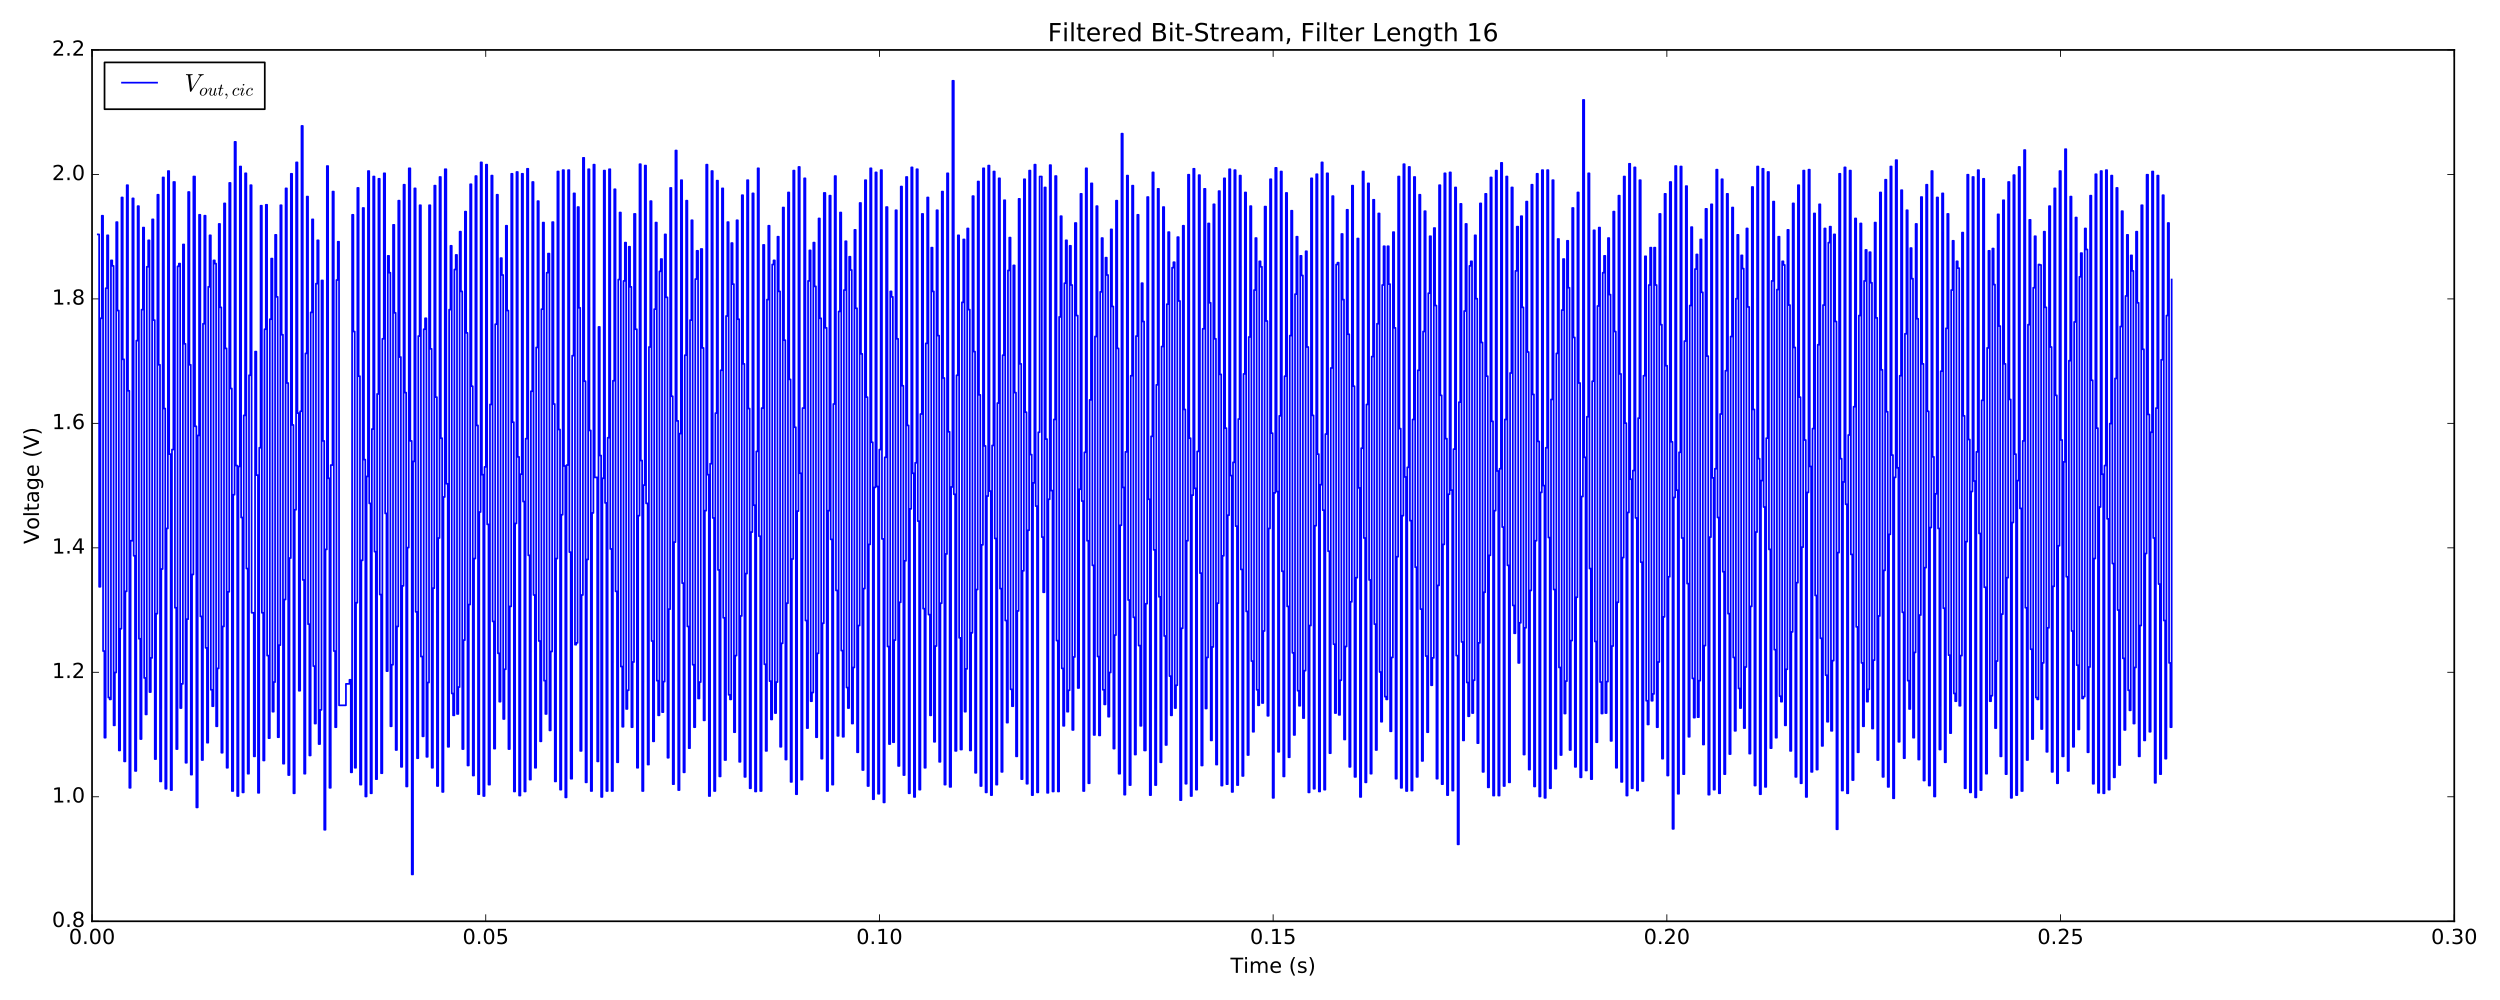 <?xml version="1.0" encoding="utf-8" standalone="no"?>
<!DOCTYPE svg PUBLIC "-//W3C//DTD SVG 1.1//EN"
  "http://www.w3.org/Graphics/SVG/1.1/DTD/svg11.dtd">
<!-- Created with matplotlib (http://matplotlib.org/) -->
<svg height="576pt" version="1.1" viewBox="0 0 1440 576" width="1440pt" xmlns="http://www.w3.org/2000/svg" xmlns:xlink="http://www.w3.org/1999/xlink">
 <defs>
  <style type="text/css">
*{stroke-linecap:butt;stroke-linejoin:round;stroke-miterlimit:100000;}
  </style>
 </defs>
 <g id="figure_1">
  <g id="patch_1">
   <path d="M 0 576 
L 1440 576 
L 1440 0 
L 0 0 
z
" style="fill:#ffffff;"/>
  </g>
  <g id="axes_1">
   <g id="patch_2">
    <path d="M 53.01 530.64 
L 1413.652 530.64 
L 1413.652 28.76 
L 53.01 28.76 
z
" style="fill:#ffffff;"/>
   </g>
   <g id="patch_3">
    <path d="M 53.01 28.76 
L 1413.652 28.76 
" style="fill:none;stroke:#000000;stroke-linecap:square;stroke-linejoin:miter;"/>
   </g>
   <g id="patch_4">
    <path d="M 1413.652 530.64 
L 1413.652 28.76 
" style="fill:none;stroke:#000000;stroke-linecap:square;stroke-linejoin:miter;"/>
   </g>
   <g id="patch_5">
    <path d="M 53.01 530.64 
L 53.01 28.76 
" style="fill:none;stroke:#000000;stroke-linecap:square;stroke-linejoin:miter;"/>
   </g>
   <g id="patch_6">
    <path d="M 53.01 530.64 
L 1413.652 530.64 
" style="fill:none;stroke:#000000;stroke-linecap:square;stroke-linejoin:miter;"/>
   </g>
   <g id="matplotlib.axis_1">
    <g id="xtick_1">
     <g id="line2d_1">
      <defs>
       <path d="M 0 0 
L 0 -4 
" id="mca33c7adc8" style="stroke:#000000;stroke-width:0.5;"/>
      </defs>
      <g>
       <use style="stroke:#000000;stroke-width:0.5;" x="53.01" xlink:href="#mca33c7adc8" y="530.64"/>
      </g>
     </g>
     <g id="line2d_2">
      <defs>
       <path d="M 0 0 
L 0 4 
" id="mb311a79fc1" style="stroke:#000000;stroke-width:0.5;"/>
      </defs>
      <g>
       <use style="stroke:#000000;stroke-width:0.5;" x="53.01" xlink:href="#mb311a79fc1" y="28.76"/>
      </g>
     </g>
     <g id="text_1">
      <!-- 0.00 -->
      <defs>
       <path d="M 10.688 12.406 
L 21 12.406 
L 21 0 
L 10.688 0 
z
" id="BitstreamVeraSans-Roman-2e"/>
       <path d="M 31.781 66.406 
Q 24.172 66.406 20.328 58.906 
Q 16.5 51.422 16.5 36.375 
Q 16.5 21.391 20.328 13.891 
Q 24.172 6.391 31.781 6.391 
Q 39.453 6.391 43.281 13.891 
Q 47.125 21.391 47.125 36.375 
Q 47.125 51.422 43.281 58.906 
Q 39.453 66.406 31.781 66.406 
M 31.781 74.219 
Q 44.047 74.219 50.516 64.516 
Q 56.984 54.828 56.984 36.375 
Q 56.984 17.969 50.516 8.266 
Q 44.047 -1.422 31.781 -1.422 
Q 19.531 -1.422 13.062 8.266 
Q 6.594 17.969 6.594 36.375 
Q 6.594 54.828 13.062 64.516 
Q 19.531 74.219 31.781 74.219 
" id="BitstreamVeraSans-Roman-30"/>
      </defs>
      <g transform="translate(39.651 543.758)scale(0.12 -0.12)">
       <use xlink:href="#BitstreamVeraSans-Roman-30"/>
       <use x="63.623" xlink:href="#BitstreamVeraSans-Roman-2e"/>
       <use x="95.41" xlink:href="#BitstreamVeraSans-Roman-30"/>
       <use x="159.033" xlink:href="#BitstreamVeraSans-Roman-30"/>
      </g>
     </g>
    </g>
    <g id="xtick_2">
     <g id="line2d_3">
      <g>
       <use style="stroke:#000000;stroke-width:0.5;" x="279.784" xlink:href="#mca33c7adc8" y="530.64"/>
      </g>
     </g>
     <g id="line2d_4">
      <g>
       <use style="stroke:#000000;stroke-width:0.5;" x="279.784" xlink:href="#mb311a79fc1" y="28.76"/>
      </g>
     </g>
     <g id="text_2">
      <!-- 0.05 -->
      <defs>
       <path d="M 10.797 72.906 
L 49.516 72.906 
L 49.516 64.594 
L 19.828 64.594 
L 19.828 46.734 
Q 21.969 47.469 24.109 47.828 
Q 26.266 48.188 28.422 48.188 
Q 40.625 48.188 47.75 41.5 
Q 54.891 34.812 54.891 23.391 
Q 54.891 11.625 47.562 5.094 
Q 40.234 -1.422 26.906 -1.422 
Q 22.312 -1.422 17.547 -0.641 
Q 12.797 0.141 7.719 1.703 
L 7.719 11.625 
Q 12.109 9.234 16.797 8.062 
Q 21.484 6.891 26.703 6.891 
Q 35.156 6.891 40.078 11.328 
Q 45.016 15.766 45.016 23.391 
Q 45.016 31 40.078 35.438 
Q 35.156 39.891 26.703 39.891 
Q 22.75 39.891 18.812 39.016 
Q 14.891 38.141 10.797 36.281 
z
" id="BitstreamVeraSans-Roman-35"/>
      </defs>
      <g transform="translate(266.424 543.758)scale(0.12 -0.12)">
       <use xlink:href="#BitstreamVeraSans-Roman-30"/>
       <use x="63.623" xlink:href="#BitstreamVeraSans-Roman-2e"/>
       <use x="95.41" xlink:href="#BitstreamVeraSans-Roman-30"/>
       <use x="159.033" xlink:href="#BitstreamVeraSans-Roman-35"/>
      </g>
     </g>
    </g>
    <g id="xtick_3">
     <g id="line2d_5">
      <g>
       <use style="stroke:#000000;stroke-width:0.5;" x="506.558" xlink:href="#mca33c7adc8" y="530.64"/>
      </g>
     </g>
     <g id="line2d_6">
      <g>
       <use style="stroke:#000000;stroke-width:0.5;" x="506.558" xlink:href="#mb311a79fc1" y="28.76"/>
      </g>
     </g>
     <g id="text_3">
      <!-- 0.10 -->
      <defs>
       <path d="M 12.406 8.297 
L 28.516 8.297 
L 28.516 63.922 
L 10.984 60.406 
L 10.984 69.391 
L 28.422 72.906 
L 38.281 72.906 
L 38.281 8.297 
L 54.391 8.297 
L 54.391 0 
L 12.406 0 
z
" id="BitstreamVeraSans-Roman-31"/>
      </defs>
      <g transform="translate(493.198 543.758)scale(0.12 -0.12)">
       <use xlink:href="#BitstreamVeraSans-Roman-30"/>
       <use x="63.623" xlink:href="#BitstreamVeraSans-Roman-2e"/>
       <use x="95.41" xlink:href="#BitstreamVeraSans-Roman-31"/>
       <use x="159.033" xlink:href="#BitstreamVeraSans-Roman-30"/>
      </g>
     </g>
    </g>
    <g id="xtick_4">
     <g id="line2d_7">
      <g>
       <use style="stroke:#000000;stroke-width:0.5;" x="733.331" xlink:href="#mca33c7adc8" y="530.64"/>
      </g>
     </g>
     <g id="line2d_8">
      <g>
       <use style="stroke:#000000;stroke-width:0.5;" x="733.331" xlink:href="#mb311a79fc1" y="28.76"/>
      </g>
     </g>
     <g id="text_4">
      <!-- 0.15 -->
      <g transform="translate(719.972 543.758)scale(0.12 -0.12)">
       <use xlink:href="#BitstreamVeraSans-Roman-30"/>
       <use x="63.623" xlink:href="#BitstreamVeraSans-Roman-2e"/>
       <use x="95.41" xlink:href="#BitstreamVeraSans-Roman-31"/>
       <use x="159.033" xlink:href="#BitstreamVeraSans-Roman-35"/>
      </g>
     </g>
    </g>
    <g id="xtick_5">
     <g id="line2d_9">
      <g>
       <use style="stroke:#000000;stroke-width:0.5;" x="960.105" xlink:href="#mca33c7adc8" y="530.64"/>
      </g>
     </g>
     <g id="line2d_10">
      <g>
       <use style="stroke:#000000;stroke-width:0.5;" x="960.105" xlink:href="#mb311a79fc1" y="28.76"/>
      </g>
     </g>
     <g id="text_5">
      <!-- 0.20 -->
      <defs>
       <path d="M 19.188 8.297 
L 53.609 8.297 
L 53.609 0 
L 7.328 0 
L 7.328 8.297 
Q 12.938 14.109 22.625 23.891 
Q 32.328 33.688 34.812 36.531 
Q 39.547 41.844 41.422 45.531 
Q 43.312 49.219 43.312 52.781 
Q 43.312 58.594 39.234 62.25 
Q 35.156 65.922 28.609 65.922 
Q 23.969 65.922 18.812 64.312 
Q 13.672 62.703 7.812 59.422 
L 7.812 69.391 
Q 13.766 71.781 18.938 73 
Q 24.125 74.219 28.422 74.219 
Q 39.75 74.219 46.484 68.547 
Q 53.219 62.891 53.219 53.422 
Q 53.219 48.922 51.531 44.891 
Q 49.859 40.875 45.406 35.406 
Q 44.188 33.984 37.641 27.219 
Q 31.109 20.453 19.188 8.297 
" id="BitstreamVeraSans-Roman-32"/>
      </defs>
      <g transform="translate(946.746 543.758)scale(0.12 -0.12)">
       <use xlink:href="#BitstreamVeraSans-Roman-30"/>
       <use x="63.623" xlink:href="#BitstreamVeraSans-Roman-2e"/>
       <use x="95.41" xlink:href="#BitstreamVeraSans-Roman-32"/>
       <use x="159.033" xlink:href="#BitstreamVeraSans-Roman-30"/>
      </g>
     </g>
    </g>
    <g id="xtick_6">
     <g id="line2d_11">
      <g>
       <use style="stroke:#000000;stroke-width:0.5;" x="1186.879" xlink:href="#mca33c7adc8" y="530.64"/>
      </g>
     </g>
     <g id="line2d_12">
      <g>
       <use style="stroke:#000000;stroke-width:0.5;" x="1186.879" xlink:href="#mb311a79fc1" y="28.76"/>
      </g>
     </g>
     <g id="text_6">
      <!-- 0.25 -->
      <g transform="translate(1173.519 543.758)scale(0.12 -0.12)">
       <use xlink:href="#BitstreamVeraSans-Roman-30"/>
       <use x="63.623" xlink:href="#BitstreamVeraSans-Roman-2e"/>
       <use x="95.41" xlink:href="#BitstreamVeraSans-Roman-32"/>
       <use x="159.033" xlink:href="#BitstreamVeraSans-Roman-35"/>
      </g>
     </g>
    </g>
    <g id="xtick_7">
     <g id="line2d_13">
      <g>
       <use style="stroke:#000000;stroke-width:0.5;" x="1413.652" xlink:href="#mca33c7adc8" y="530.64"/>
      </g>
     </g>
     <g id="line2d_14">
      <g>
       <use style="stroke:#000000;stroke-width:0.5;" x="1413.652" xlink:href="#mb311a79fc1" y="28.76"/>
      </g>
     </g>
     <g id="text_7">
      <!-- 0.30 -->
      <defs>
       <path d="M 40.578 39.312 
Q 47.656 37.797 51.625 33 
Q 55.609 28.219 55.609 21.188 
Q 55.609 10.406 48.188 4.484 
Q 40.766 -1.422 27.094 -1.422 
Q 22.516 -1.422 17.656 -0.516 
Q 12.797 0.391 7.625 2.203 
L 7.625 11.719 
Q 11.719 9.328 16.594 8.109 
Q 21.484 6.891 26.812 6.891 
Q 36.078 6.891 40.938 10.547 
Q 45.797 14.203 45.797 21.188 
Q 45.797 27.641 41.281 31.266 
Q 36.766 34.906 28.719 34.906 
L 20.219 34.906 
L 20.219 43.016 
L 29.109 43.016 
Q 36.375 43.016 40.234 45.922 
Q 44.094 48.828 44.094 54.297 
Q 44.094 59.906 40.109 62.906 
Q 36.141 65.922 28.719 65.922 
Q 24.656 65.922 20.016 65.031 
Q 15.375 64.156 9.812 62.312 
L 9.812 71.094 
Q 15.438 72.656 20.344 73.438 
Q 25.25 74.219 29.594 74.219 
Q 40.828 74.219 47.359 69.109 
Q 53.906 64.016 53.906 55.328 
Q 53.906 49.266 50.438 45.094 
Q 46.969 40.922 40.578 39.312 
" id="BitstreamVeraSans-Roman-33"/>
      </defs>
      <g transform="translate(1400.293 543.758)scale(0.12 -0.12)">
       <use xlink:href="#BitstreamVeraSans-Roman-30"/>
       <use x="63.623" xlink:href="#BitstreamVeraSans-Roman-2e"/>
       <use x="95.41" xlink:href="#BitstreamVeraSans-Roman-33"/>
       <use x="159.033" xlink:href="#BitstreamVeraSans-Roman-30"/>
      </g>
     </g>
    </g>
    <g id="text_8">
     <!-- Time (s) -->
     <defs>
      <path id="BitstreamVeraSans-Roman-20"/>
      <path d="M 9.422 54.688 
L 18.406 54.688 
L 18.406 0 
L 9.422 0 
z
M 9.422 75.984 
L 18.406 75.984 
L 18.406 64.594 
L 9.422 64.594 
z
" id="BitstreamVeraSans-Roman-69"/>
      <path d="M 31 75.875 
Q 24.469 64.656 21.281 53.656 
Q 18.109 42.672 18.109 31.391 
Q 18.109 20.125 21.312 9.062 
Q 24.516 -2 31 -13.188 
L 23.188 -13.188 
Q 15.875 -1.703 12.234 9.375 
Q 8.594 20.453 8.594 31.391 
Q 8.594 42.281 12.203 53.312 
Q 15.828 64.359 23.188 75.875 
z
" id="BitstreamVeraSans-Roman-28"/>
      <path d="M 56.203 29.594 
L 56.203 25.203 
L 14.891 25.203 
Q 15.484 15.922 20.484 11.062 
Q 25.484 6.203 34.422 6.203 
Q 39.594 6.203 44.453 7.469 
Q 49.312 8.734 54.109 11.281 
L 54.109 2.781 
Q 49.266 0.734 44.188 -0.344 
Q 39.109 -1.422 33.891 -1.422 
Q 20.797 -1.422 13.156 6.188 
Q 5.516 13.812 5.516 26.812 
Q 5.516 40.234 12.766 48.109 
Q 20.016 56 32.328 56 
Q 43.359 56 49.781 48.891 
Q 56.203 41.797 56.203 29.594 
M 47.219 32.234 
Q 47.125 39.594 43.094 43.984 
Q 39.062 48.391 32.422 48.391 
Q 24.906 48.391 20.391 44.141 
Q 15.875 39.891 15.188 32.172 
z
" id="BitstreamVeraSans-Roman-65"/>
      <path d="M 8.016 75.875 
L 15.828 75.875 
Q 23.141 64.359 26.781 53.312 
Q 30.422 42.281 30.422 31.391 
Q 30.422 20.453 26.781 9.375 
Q 23.141 -1.703 15.828 -13.188 
L 8.016 -13.188 
Q 14.5 -2 17.703 9.062 
Q 20.906 20.125 20.906 31.391 
Q 20.906 42.672 17.703 53.656 
Q 14.5 64.656 8.016 75.875 
" id="BitstreamVeraSans-Roman-29"/>
      <path d="M 52 44.188 
Q 55.375 50.25 60.062 53.125 
Q 64.75 56 71.094 56 
Q 79.641 56 84.281 50.016 
Q 88.922 44.047 88.922 33.016 
L 88.922 0 
L 79.891 0 
L 79.891 32.719 
Q 79.891 40.578 77.094 44.375 
Q 74.312 48.188 68.609 48.188 
Q 61.625 48.188 57.562 43.547 
Q 53.516 38.922 53.516 30.906 
L 53.516 0 
L 44.484 0 
L 44.484 32.719 
Q 44.484 40.625 41.703 44.406 
Q 38.922 48.188 33.109 48.188 
Q 26.219 48.188 22.156 43.531 
Q 18.109 38.875 18.109 30.906 
L 18.109 0 
L 9.078 0 
L 9.078 54.688 
L 18.109 54.688 
L 18.109 46.188 
Q 21.188 51.219 25.484 53.609 
Q 29.781 56 35.688 56 
Q 41.656 56 45.828 52.969 
Q 50 49.953 52 44.188 
" id="BitstreamVeraSans-Roman-6d"/>
      <path d="M 44.281 53.078 
L 44.281 44.578 
Q 40.484 46.531 36.375 47.5 
Q 32.281 48.484 27.875 48.484 
Q 21.188 48.484 17.844 46.438 
Q 14.5 44.391 14.5 40.281 
Q 14.5 37.156 16.891 35.375 
Q 19.281 33.594 26.516 31.984 
L 29.594 31.297 
Q 39.156 29.25 43.188 25.516 
Q 47.219 21.781 47.219 15.094 
Q 47.219 7.469 41.188 3.016 
Q 35.156 -1.422 24.609 -1.422 
Q 20.219 -1.422 15.453 -0.562 
Q 10.688 0.297 5.422 2 
L 5.422 11.281 
Q 10.406 8.688 15.234 7.391 
Q 20.062 6.109 24.812 6.109 
Q 31.156 6.109 34.562 8.281 
Q 37.984 10.453 37.984 14.406 
Q 37.984 18.062 35.516 20.016 
Q 33.062 21.969 24.703 23.781 
L 21.578 24.516 
Q 13.234 26.266 9.516 29.906 
Q 5.812 33.547 5.812 39.891 
Q 5.812 47.609 11.281 51.797 
Q 16.75 56 26.812 56 
Q 31.781 56 36.172 55.266 
Q 40.578 54.547 44.281 53.078 
" id="BitstreamVeraSans-Roman-73"/>
      <path d="M -0.297 72.906 
L 61.375 72.906 
L 61.375 64.594 
L 35.5 64.594 
L 35.5 0 
L 25.594 0 
L 25.594 64.594 
L -0.297 64.594 
z
" id="BitstreamVeraSans-Roman-54"/>
     </defs>
     <g transform="translate(708.752 560.372)scale(0.12 -0.12)">
      <use xlink:href="#BitstreamVeraSans-Roman-54"/>
      <use x="61.037" xlink:href="#BitstreamVeraSans-Roman-69"/>
      <use x="88.82" xlink:href="#BitstreamVeraSans-Roman-6d"/>
      <use x="186.232" xlink:href="#BitstreamVeraSans-Roman-65"/>
      <use x="247.756" xlink:href="#BitstreamVeraSans-Roman-20"/>
      <use x="279.543" xlink:href="#BitstreamVeraSans-Roman-28"/>
      <use x="318.557" xlink:href="#BitstreamVeraSans-Roman-73"/>
      <use x="370.656" xlink:href="#BitstreamVeraSans-Roman-29"/>
     </g>
    </g>
   </g>
   <g id="matplotlib.axis_2">
    <g id="ytick_1">
     <g id="line2d_15">
      <defs>
       <path d="M 0 0 
L 4 0 
" id="m64e3aa5b40" style="stroke:#000000;stroke-width:0.5;"/>
      </defs>
      <g>
       <use style="stroke:#000000;stroke-width:0.5;" x="53.01" xlink:href="#m64e3aa5b40" y="530.64"/>
      </g>
     </g>
     <g id="line2d_16">
      <defs>
       <path d="M 0 0 
L -4 0 
" id="m619785f7fa" style="stroke:#000000;stroke-width:0.5;"/>
      </defs>
      <g>
       <use style="stroke:#000000;stroke-width:0.5;" x="1413.652" xlink:href="#m619785f7fa" y="530.64"/>
      </g>
     </g>
     <g id="text_9">
      <!-- 0.8 -->
      <defs>
       <path d="M 31.781 34.625 
Q 24.75 34.625 20.719 30.859 
Q 16.703 27.094 16.703 20.516 
Q 16.703 13.922 20.719 10.156 
Q 24.75 6.391 31.781 6.391 
Q 38.812 6.391 42.859 10.172 
Q 46.922 13.969 46.922 20.516 
Q 46.922 27.094 42.891 30.859 
Q 38.875 34.625 31.781 34.625 
M 21.922 38.812 
Q 15.578 40.375 12.031 44.719 
Q 8.5 49.078 8.5 55.328 
Q 8.5 64.062 14.719 69.141 
Q 20.953 74.219 31.781 74.219 
Q 42.672 74.219 48.875 69.141 
Q 55.078 64.062 55.078 55.328 
Q 55.078 49.078 51.531 44.719 
Q 48 40.375 41.703 38.812 
Q 48.828 37.156 52.797 32.312 
Q 56.781 27.484 56.781 20.516 
Q 56.781 9.906 50.312 4.234 
Q 43.844 -1.422 31.781 -1.422 
Q 19.734 -1.422 13.25 4.234 
Q 6.781 9.906 6.781 20.516 
Q 6.781 27.484 10.781 32.312 
Q 14.797 37.156 21.922 38.812 
M 18.312 54.391 
Q 18.312 48.734 21.844 45.562 
Q 25.391 42.391 31.781 42.391 
Q 38.141 42.391 41.719 45.562 
Q 45.312 48.734 45.312 54.391 
Q 45.312 60.062 41.719 63.234 
Q 38.141 66.406 31.781 66.406 
Q 25.391 66.406 21.844 63.234 
Q 18.312 60.062 18.312 54.391 
" id="BitstreamVeraSans-Roman-38"/>
      </defs>
      <g transform="translate(29.926 533.951)scale(0.12 -0.12)">
       <use xlink:href="#BitstreamVeraSans-Roman-30"/>
       <use x="63.623" xlink:href="#BitstreamVeraSans-Roman-2e"/>
       <use x="95.41" xlink:href="#BitstreamVeraSans-Roman-38"/>
      </g>
     </g>
    </g>
    <g id="ytick_2">
     <g id="line2d_17">
      <g>
       <use style="stroke:#000000;stroke-width:0.5;" x="53.01" xlink:href="#m64e3aa5b40" y="458.943"/>
      </g>
     </g>
     <g id="line2d_18">
      <g>
       <use style="stroke:#000000;stroke-width:0.5;" x="1413.652" xlink:href="#m619785f7fa" y="458.943"/>
      </g>
     </g>
     <g id="text_10">
      <!-- 1.0 -->
      <g transform="translate(29.926 462.254)scale(0.12 -0.12)">
       <use xlink:href="#BitstreamVeraSans-Roman-31"/>
       <use x="63.623" xlink:href="#BitstreamVeraSans-Roman-2e"/>
       <use x="95.41" xlink:href="#BitstreamVeraSans-Roman-30"/>
      </g>
     </g>
    </g>
    <g id="ytick_3">
     <g id="line2d_19">
      <g>
       <use style="stroke:#000000;stroke-width:0.5;" x="53.01" xlink:href="#m64e3aa5b40" y="387.246"/>
      </g>
     </g>
     <g id="line2d_20">
      <g>
       <use style="stroke:#000000;stroke-width:0.5;" x="1413.652" xlink:href="#m619785f7fa" y="387.246"/>
      </g>
     </g>
     <g id="text_11">
      <!-- 1.2 -->
      <g transform="translate(29.926 390.557)scale(0.12 -0.12)">
       <use xlink:href="#BitstreamVeraSans-Roman-31"/>
       <use x="63.623" xlink:href="#BitstreamVeraSans-Roman-2e"/>
       <use x="95.41" xlink:href="#BitstreamVeraSans-Roman-32"/>
      </g>
     </g>
    </g>
    <g id="ytick_4">
     <g id="line2d_21">
      <g>
       <use style="stroke:#000000;stroke-width:0.5;" x="53.01" xlink:href="#m64e3aa5b40" y="315.549"/>
      </g>
     </g>
     <g id="line2d_22">
      <g>
       <use style="stroke:#000000;stroke-width:0.5;" x="1413.652" xlink:href="#m619785f7fa" y="315.549"/>
      </g>
     </g>
     <g id="text_12">
      <!-- 1.4 -->
      <defs>
       <path d="M 37.797 64.312 
L 12.891 25.391 
L 37.797 25.391 
z
M 35.203 72.906 
L 47.609 72.906 
L 47.609 25.391 
L 58.016 25.391 
L 58.016 17.188 
L 47.609 17.188 
L 47.609 0 
L 37.797 0 
L 37.797 17.188 
L 4.891 17.188 
L 4.891 26.703 
z
" id="BitstreamVeraSans-Roman-34"/>
      </defs>
      <g transform="translate(29.926 318.86)scale(0.12 -0.12)">
       <use xlink:href="#BitstreamVeraSans-Roman-31"/>
       <use x="63.623" xlink:href="#BitstreamVeraSans-Roman-2e"/>
       <use x="95.41" xlink:href="#BitstreamVeraSans-Roman-34"/>
      </g>
     </g>
    </g>
    <g id="ytick_5">
     <g id="line2d_23">
      <g>
       <use style="stroke:#000000;stroke-width:0.5;" x="53.01" xlink:href="#m64e3aa5b40" y="243.851"/>
      </g>
     </g>
     <g id="line2d_24">
      <g>
       <use style="stroke:#000000;stroke-width:0.5;" x="1413.652" xlink:href="#m619785f7fa" y="243.851"/>
      </g>
     </g>
     <g id="text_13">
      <!-- 1.6 -->
      <defs>
       <path d="M 33.016 40.375 
Q 26.375 40.375 22.484 35.828 
Q 18.609 31.297 18.609 23.391 
Q 18.609 15.531 22.484 10.953 
Q 26.375 6.391 33.016 6.391 
Q 39.656 6.391 43.531 10.953 
Q 47.406 15.531 47.406 23.391 
Q 47.406 31.297 43.531 35.828 
Q 39.656 40.375 33.016 40.375 
M 52.594 71.297 
L 52.594 62.312 
Q 48.875 64.062 45.094 64.984 
Q 41.312 65.922 37.594 65.922 
Q 27.828 65.922 22.672 59.328 
Q 17.531 52.734 16.797 39.406 
Q 19.672 43.656 24.016 45.922 
Q 28.375 48.188 33.594 48.188 
Q 44.578 48.188 50.953 41.516 
Q 57.328 34.859 57.328 23.391 
Q 57.328 12.156 50.688 5.359 
Q 44.047 -1.422 33.016 -1.422 
Q 20.359 -1.422 13.672 8.266 
Q 6.984 17.969 6.984 36.375 
Q 6.984 53.656 15.188 63.938 
Q 23.391 74.219 37.203 74.219 
Q 40.922 74.219 44.703 73.484 
Q 48.484 72.75 52.594 71.297 
" id="BitstreamVeraSans-Roman-36"/>
      </defs>
      <g transform="translate(29.926 247.163)scale(0.12 -0.12)">
       <use xlink:href="#BitstreamVeraSans-Roman-31"/>
       <use x="63.623" xlink:href="#BitstreamVeraSans-Roman-2e"/>
       <use x="95.41" xlink:href="#BitstreamVeraSans-Roman-36"/>
      </g>
     </g>
    </g>
    <g id="ytick_6">
     <g id="line2d_25">
      <g>
       <use style="stroke:#000000;stroke-width:0.5;" x="53.01" xlink:href="#m64e3aa5b40" y="172.154"/>
      </g>
     </g>
     <g id="line2d_26">
      <g>
       <use style="stroke:#000000;stroke-width:0.5;" x="1413.652" xlink:href="#m619785f7fa" y="172.154"/>
      </g>
     </g>
     <g id="text_14">
      <!-- 1.8 -->
      <g transform="translate(29.926 175.466)scale(0.12 -0.12)">
       <use xlink:href="#BitstreamVeraSans-Roman-31"/>
       <use x="63.623" xlink:href="#BitstreamVeraSans-Roman-2e"/>
       <use x="95.41" xlink:href="#BitstreamVeraSans-Roman-38"/>
      </g>
     </g>
    </g>
    <g id="ytick_7">
     <g id="line2d_27">
      <g>
       <use style="stroke:#000000;stroke-width:0.5;" x="53.01" xlink:href="#m64e3aa5b40" y="100.457"/>
      </g>
     </g>
     <g id="line2d_28">
      <g>
       <use style="stroke:#000000;stroke-width:0.5;" x="1413.652" xlink:href="#m619785f7fa" y="100.457"/>
      </g>
     </g>
     <g id="text_15">
      <!-- 2.0 -->
      <g transform="translate(29.926 103.768)scale(0.12 -0.12)">
       <use xlink:href="#BitstreamVeraSans-Roman-32"/>
       <use x="63.623" xlink:href="#BitstreamVeraSans-Roman-2e"/>
       <use x="95.41" xlink:href="#BitstreamVeraSans-Roman-30"/>
      </g>
     </g>
    </g>
    <g id="ytick_8">
     <g id="line2d_29">
      <g>
       <use style="stroke:#000000;stroke-width:0.5;" x="53.01" xlink:href="#m64e3aa5b40" y="28.76"/>
      </g>
     </g>
     <g id="line2d_30">
      <g>
       <use style="stroke:#000000;stroke-width:0.5;" x="1413.652" xlink:href="#m619785f7fa" y="28.76"/>
      </g>
     </g>
     <g id="text_16">
      <!-- 2.2 -->
      <g transform="translate(29.926 32.071)scale(0.12 -0.12)">
       <use xlink:href="#BitstreamVeraSans-Roman-32"/>
       <use x="63.623" xlink:href="#BitstreamVeraSans-Roman-2e"/>
       <use x="95.41" xlink:href="#BitstreamVeraSans-Roman-32"/>
      </g>
     </g>
    </g>
    <g id="text_17">
     <!-- Voltage (V) -->
     <defs>
      <path d="M 9.422 75.984 
L 18.406 75.984 
L 18.406 0 
L 9.422 0 
z
" id="BitstreamVeraSans-Roman-6c"/>
      <path d="M 18.312 70.219 
L 18.312 54.688 
L 36.812 54.688 
L 36.812 47.703 
L 18.312 47.703 
L 18.312 18.016 
Q 18.312 11.328 20.141 9.422 
Q 21.969 7.516 27.594 7.516 
L 36.812 7.516 
L 36.812 0 
L 27.594 0 
Q 17.188 0 13.234 3.875 
Q 9.281 7.766 9.281 18.016 
L 9.281 47.703 
L 2.688 47.703 
L 2.688 54.688 
L 9.281 54.688 
L 9.281 70.219 
z
" id="BitstreamVeraSans-Roman-74"/>
      <path d="M 45.406 27.984 
Q 45.406 37.75 41.375 43.109 
Q 37.359 48.484 30.078 48.484 
Q 22.859 48.484 18.828 43.109 
Q 14.797 37.75 14.797 27.984 
Q 14.797 18.266 18.828 12.891 
Q 22.859 7.516 30.078 7.516 
Q 37.359 7.516 41.375 12.891 
Q 45.406 18.266 45.406 27.984 
M 54.391 6.781 
Q 54.391 -7.172 48.188 -13.984 
Q 42 -20.797 29.203 -20.797 
Q 24.469 -20.797 20.266 -20.094 
Q 16.062 -19.391 12.109 -17.922 
L 12.109 -9.188 
Q 16.062 -11.328 19.922 -12.344 
Q 23.781 -13.375 27.781 -13.375 
Q 36.625 -13.375 41.016 -8.766 
Q 45.406 -4.156 45.406 5.172 
L 45.406 9.625 
Q 42.625 4.781 38.281 2.391 
Q 33.938 0 27.875 0 
Q 17.828 0 11.672 7.656 
Q 5.516 15.328 5.516 27.984 
Q 5.516 40.672 11.672 48.328 
Q 17.828 56 27.875 56 
Q 33.938 56 38.281 53.609 
Q 42.625 51.219 45.406 46.391 
L 45.406 54.688 
L 54.391 54.688 
z
" id="BitstreamVeraSans-Roman-67"/>
      <path d="M 28.609 0 
L 0.781 72.906 
L 11.078 72.906 
L 34.188 11.531 
L 57.328 72.906 
L 67.578 72.906 
L 39.797 0 
z
" id="BitstreamVeraSans-Roman-56"/>
      <path d="M 34.281 27.484 
Q 23.391 27.484 19.188 25 
Q 14.984 22.516 14.984 16.5 
Q 14.984 11.719 18.141 8.906 
Q 21.297 6.109 26.703 6.109 
Q 34.188 6.109 38.703 11.406 
Q 43.219 16.703 43.219 25.484 
L 43.219 27.484 
z
M 52.203 31.203 
L 52.203 0 
L 43.219 0 
L 43.219 8.297 
Q 40.141 3.328 35.547 0.953 
Q 30.953 -1.422 24.312 -1.422 
Q 15.922 -1.422 10.953 3.297 
Q 6 8.016 6 15.922 
Q 6 25.141 12.172 29.828 
Q 18.359 34.516 30.609 34.516 
L 43.219 34.516 
L 43.219 35.406 
Q 43.219 41.609 39.141 45 
Q 35.062 48.391 27.688 48.391 
Q 23 48.391 18.547 47.266 
Q 14.109 46.141 10.016 43.891 
L 10.016 52.203 
Q 14.938 54.109 19.578 55.047 
Q 24.219 56 28.609 56 
Q 40.484 56 46.344 49.844 
Q 52.203 43.703 52.203 31.203 
" id="BitstreamVeraSans-Roman-61"/>
      <path d="M 30.609 48.391 
Q 23.391 48.391 19.188 42.75 
Q 14.984 37.109 14.984 27.297 
Q 14.984 17.484 19.156 11.844 
Q 23.344 6.203 30.609 6.203 
Q 37.797 6.203 41.984 11.859 
Q 46.188 17.531 46.188 27.297 
Q 46.188 37.016 41.984 42.703 
Q 37.797 48.391 30.609 48.391 
M 30.609 56 
Q 42.328 56 49.016 48.375 
Q 55.719 40.766 55.719 27.297 
Q 55.719 13.875 49.016 6.219 
Q 42.328 -1.422 30.609 -1.422 
Q 18.844 -1.422 12.172 6.219 
Q 5.516 13.875 5.516 27.297 
Q 5.516 40.766 12.172 48.375 
Q 18.844 56 30.609 56 
" id="BitstreamVeraSans-Roman-6f"/>
     </defs>
     <g transform="translate(22.431 313.359)rotate(-90.0)scale(0.12 -0.12)">
      <use xlink:href="#BitstreamVeraSans-Roman-56"/>
      <use x="68.299" xlink:href="#BitstreamVeraSans-Roman-6f"/>
      <use x="129.48" xlink:href="#BitstreamVeraSans-Roman-6c"/>
      <use x="157.264" xlink:href="#BitstreamVeraSans-Roman-74"/>
      <use x="196.473" xlink:href="#BitstreamVeraSans-Roman-61"/>
      <use x="257.752" xlink:href="#BitstreamVeraSans-Roman-67"/>
      <use x="321.229" xlink:href="#BitstreamVeraSans-Roman-65"/>
      <use x="382.752" xlink:href="#BitstreamVeraSans-Roman-20"/>
      <use x="414.539" xlink:href="#BitstreamVeraSans-Roman-28"/>
      <use x="453.553" xlink:href="#BitstreamVeraSans-Roman-56"/>
      <use x="521.961" xlink:href="#BitstreamVeraSans-Roman-29"/>
     </g>
    </g>
   </g>
   <g id="text_18">
    <!-- Filtered Bit-Stream, Filter Length 16 -->
    <defs>
     <path d="M 54.891 33.016 
L 54.891 0 
L 45.906 0 
L 45.906 32.719 
Q 45.906 40.484 42.875 44.328 
Q 39.844 48.188 33.797 48.188 
Q 26.516 48.188 22.312 43.547 
Q 18.109 38.922 18.109 30.906 
L 18.109 0 
L 9.078 0 
L 9.078 54.688 
L 18.109 54.688 
L 18.109 46.188 
Q 21.344 51.125 25.703 53.562 
Q 30.078 56 35.797 56 
Q 45.219 56 50.047 50.172 
Q 54.891 44.344 54.891 33.016 
" id="BitstreamVeraSans-Roman-6e"/>
     <path d="M 9.812 72.906 
L 19.672 72.906 
L 19.672 8.297 
L 55.172 8.297 
L 55.172 0 
L 9.812 0 
z
" id="BitstreamVeraSans-Roman-4c"/>
     <path d="M 53.516 70.516 
L 53.516 60.891 
Q 47.906 63.578 42.922 64.891 
Q 37.938 66.219 33.297 66.219 
Q 25.25 66.219 20.875 63.094 
Q 16.5 59.969 16.5 54.203 
Q 16.5 49.359 19.406 46.891 
Q 22.312 44.438 30.422 42.922 
L 36.375 41.703 
Q 47.406 39.594 52.656 34.297 
Q 57.906 29 57.906 20.125 
Q 57.906 9.516 50.797 4.047 
Q 43.703 -1.422 29.984 -1.422 
Q 24.812 -1.422 18.969 -0.25 
Q 13.141 0.922 6.891 3.219 
L 6.891 13.375 
Q 12.891 10.016 18.656 8.297 
Q 24.422 6.594 29.984 6.594 
Q 38.422 6.594 43.016 9.906 
Q 47.609 13.234 47.609 19.391 
Q 47.609 24.75 44.312 27.781 
Q 41.016 30.812 33.5 32.328 
L 27.484 33.5 
Q 16.453 35.688 11.516 40.375 
Q 6.594 45.062 6.594 53.422 
Q 6.594 63.094 13.406 68.656 
Q 20.219 74.219 32.172 74.219 
Q 37.312 74.219 42.625 73.281 
Q 47.953 72.359 53.516 70.516 
" id="BitstreamVeraSans-Roman-53"/>
     <path d="M 9.812 72.906 
L 51.703 72.906 
L 51.703 64.594 
L 19.672 64.594 
L 19.672 43.109 
L 48.578 43.109 
L 48.578 34.812 
L 19.672 34.812 
L 19.672 0 
L 9.812 0 
z
" id="BitstreamVeraSans-Roman-46"/>
     <path d="M 19.672 34.812 
L 19.672 8.109 
L 35.5 8.109 
Q 43.453 8.109 47.281 11.406 
Q 51.125 14.703 51.125 21.484 
Q 51.125 28.328 47.281 31.562 
Q 43.453 34.812 35.5 34.812 
z
M 19.672 64.797 
L 19.672 42.828 
L 34.281 42.828 
Q 41.5 42.828 45.031 45.531 
Q 48.578 48.25 48.578 53.812 
Q 48.578 59.328 45.031 62.062 
Q 41.5 64.797 34.281 64.797 
z
M 9.812 72.906 
L 35.016 72.906 
Q 46.297 72.906 52.391 68.219 
Q 58.5 63.531 58.5 54.891 
Q 58.5 48.188 55.375 44.234 
Q 52.25 40.281 46.188 39.312 
Q 53.469 37.75 57.5 32.781 
Q 61.531 27.828 61.531 20.406 
Q 61.531 10.641 54.891 5.312 
Q 48.25 0 35.984 0 
L 9.812 0 
z
" id="BitstreamVeraSans-Roman-42"/>
     <path d="M 54.891 33.016 
L 54.891 0 
L 45.906 0 
L 45.906 32.719 
Q 45.906 40.484 42.875 44.328 
Q 39.844 48.188 33.797 48.188 
Q 26.516 48.188 22.312 43.547 
Q 18.109 38.922 18.109 30.906 
L 18.109 0 
L 9.078 0 
L 9.078 75.984 
L 18.109 75.984 
L 18.109 46.188 
Q 21.344 51.125 25.703 53.562 
Q 30.078 56 35.797 56 
Q 45.219 56 50.047 50.172 
Q 54.891 44.344 54.891 33.016 
" id="BitstreamVeraSans-Roman-68"/>
     <path d="M 45.406 46.391 
L 45.406 75.984 
L 54.391 75.984 
L 54.391 0 
L 45.406 0 
L 45.406 8.203 
Q 42.578 3.328 38.25 0.953 
Q 33.938 -1.422 27.875 -1.422 
Q 17.969 -1.422 11.734 6.484 
Q 5.516 14.406 5.516 27.297 
Q 5.516 40.188 11.734 48.094 
Q 17.969 56 27.875 56 
Q 33.938 56 38.25 53.625 
Q 42.578 51.266 45.406 46.391 
M 14.797 27.297 
Q 14.797 17.391 18.875 11.75 
Q 22.953 6.109 30.078 6.109 
Q 37.203 6.109 41.297 11.75 
Q 45.406 17.391 45.406 27.297 
Q 45.406 37.203 41.297 42.844 
Q 37.203 48.484 30.078 48.484 
Q 22.953 48.484 18.875 42.844 
Q 14.797 37.203 14.797 27.297 
" id="BitstreamVeraSans-Roman-64"/>
     <path d="M 41.109 46.297 
Q 39.594 47.172 37.812 47.578 
Q 36.031 48 33.891 48 
Q 26.266 48 22.188 43.047 
Q 18.109 38.094 18.109 28.812 
L 18.109 0 
L 9.078 0 
L 9.078 54.688 
L 18.109 54.688 
L 18.109 46.188 
Q 20.953 51.172 25.484 53.578 
Q 30.031 56 36.531 56 
Q 37.453 56 38.578 55.875 
Q 39.703 55.766 41.062 55.516 
z
" id="BitstreamVeraSans-Roman-72"/>
     <path d="M 4.891 31.391 
L 31.203 31.391 
L 31.203 23.391 
L 4.891 23.391 
z
" id="BitstreamVeraSans-Roman-2d"/>
     <path d="M 11.719 12.406 
L 22.016 12.406 
L 22.016 4 
L 14.016 -11.625 
L 7.719 -11.625 
L 11.719 4 
z
" id="BitstreamVeraSans-Roman-2c"/>
    </defs>
    <g transform="translate(603.509 23.76)scale(0.144 -0.144)">
     <use xlink:href="#BitstreamVeraSans-Roman-46"/>
     <use x="57.41" xlink:href="#BitstreamVeraSans-Roman-69"/>
     <use x="85.193" xlink:href="#BitstreamVeraSans-Roman-6c"/>
     <use x="112.977" xlink:href="#BitstreamVeraSans-Roman-74"/>
     <use x="152.186" xlink:href="#BitstreamVeraSans-Roman-65"/>
     <use x="213.709" xlink:href="#BitstreamVeraSans-Roman-72"/>
     <use x="254.791" xlink:href="#BitstreamVeraSans-Roman-65"/>
     <use x="316.314" xlink:href="#BitstreamVeraSans-Roman-64"/>
     <use x="379.791" xlink:href="#BitstreamVeraSans-Roman-20"/>
     <use x="411.578" xlink:href="#BitstreamVeraSans-Roman-42"/>
     <use x="480.182" xlink:href="#BitstreamVeraSans-Roman-69"/>
     <use x="507.965" xlink:href="#BitstreamVeraSans-Roman-74"/>
     <use x="547.174" xlink:href="#BitstreamVeraSans-Roman-2d"/>
     <use x="583.258" xlink:href="#BitstreamVeraSans-Roman-53"/>
     <use x="646.734" xlink:href="#BitstreamVeraSans-Roman-74"/>
     <use x="685.943" xlink:href="#BitstreamVeraSans-Roman-72"/>
     <use x="727.025" xlink:href="#BitstreamVeraSans-Roman-65"/>
     <use x="788.549" xlink:href="#BitstreamVeraSans-Roman-61"/>
     <use x="849.828" xlink:href="#BitstreamVeraSans-Roman-6d"/>
     <use x="947.24" xlink:href="#BitstreamVeraSans-Roman-2c"/>
     <use x="979.027" xlink:href="#BitstreamVeraSans-Roman-20"/>
     <use x="1010.814" xlink:href="#BitstreamVeraSans-Roman-46"/>
     <use x="1068.225" xlink:href="#BitstreamVeraSans-Roman-69"/>
     <use x="1096.008" xlink:href="#BitstreamVeraSans-Roman-6c"/>
     <use x="1123.791" xlink:href="#BitstreamVeraSans-Roman-74"/>
     <use x="1163.0" xlink:href="#BitstreamVeraSans-Roman-65"/>
     <use x="1224.523" xlink:href="#BitstreamVeraSans-Roman-72"/>
     <use x="1265.637" xlink:href="#BitstreamVeraSans-Roman-20"/>
     <use x="1297.424" xlink:href="#BitstreamVeraSans-Roman-4c"/>
     <use x="1353.121" xlink:href="#BitstreamVeraSans-Roman-65"/>
     <use x="1414.645" xlink:href="#BitstreamVeraSans-Roman-6e"/>
     <use x="1478.023" xlink:href="#BitstreamVeraSans-Roman-67"/>
     <use x="1541.5" xlink:href="#BitstreamVeraSans-Roman-74"/>
     <use x="1580.709" xlink:href="#BitstreamVeraSans-Roman-68"/>
     <use x="1644.088" xlink:href="#BitstreamVeraSans-Roman-20"/>
     <use x="1675.875" xlink:href="#BitstreamVeraSans-Roman-31"/>
     <use x="1739.498" xlink:href="#BitstreamVeraSans-Roman-36"/>
    </g>
   </g>
   <g id="line2d_31">
    <path clip-path="url(#pf816652ab3)" d="M 56.348 135.028 
L 57.101 135.028 
L 57.101 337.989 
L 57.858 337.989 
L 57.858 183.339 
L 58.616 183.339 
L 58.616 124.263 
L 59.369 124.263 
L 59.369 375.01 
L 60.126 375.01 
L 60.126 424.897 
L 60.884 424.897 
L 60.884 166.01 
L 61.636 166.01 
L 61.636 135.553 
L 62.394 135.553 
L 62.394 401.792 
L 63.151 401.792 
L 63.151 402.842 
L 63.904 402.842 
L 63.904 149.994 
L 64.662 149.994 
L 64.662 153.145 
L 65.419 153.145 
L 65.419 417.808 
L 66.172 417.808 
L 66.172 387.351 
L 66.929 387.351 
L 66.929 127.939 
L 67.687 127.939 
L 67.687 178.876 
L 68.44 178.876 
L 68.44 432.249 
L 69.197 432.249 
L 69.197 362.145 
L 69.955 362.145 
L 69.955 113.76 
L 70.707 113.76 
L 70.707 206.97 
L 71.465 206.97 
L 71.465 438.55 
L 72.222 438.55 
L 72.222 340.615 
L 72.975 340.615 
L 72.975 106.671 
L 73.733 106.671 
L 73.733 225.087 
L 74.49 225.087 
L 74.49 453.779 
L 75.243 453.779 
L 75.243 311.47 
L 76.236 311.47 
L 76.236 114.285 
L 76.994 114.285 
L 76.994 320.135 
L 77.746 320.135 
L 77.746 444.064 
L 78.504 444.064 
L 78.504 196.205 
L 79.261 196.205 
L 79.261 118.749 
L 80.014 118.749 
L 80.014 367.921 
L 80.772 367.921 
L 80.772 425.685 
L 81.529 425.685 
L 81.529 178.351 
L 82.282 178.351 
L 82.282 131.089 
L 83.039 131.089 
L 83.039 390.501 
L 83.797 390.501 
L 83.797 411.507 
L 84.55 411.507 
L 84.55 153.67 
L 85.352 153.67 
L 85.352 138.441 
L 86.11 138.441 
L 86.11 398.641 
L 86.867 398.641 
L 86.867 378.949 
L 87.62 378.949 
L 87.62 126.363 
L 88.378 126.363 
L 88.378 184.39 
L 89.135 184.39 
L 89.135 437.238 
L 89.888 437.238 
L 89.888 353.48 
L 90.645 353.48 
L 90.645 112.185 
L 91.403 112.185 
L 91.403 210.121 
L 92.156 210.121 
L 92.156 450.103 
L 92.913 450.103 
L 92.913 327.749 
L 93.671 327.749 
L 93.671 102.208 
L 94.423 102.208 
L 94.423 235.327 
L 95.181 235.327 
L 95.181 454.304 
L 95.938 454.304 
L 95.938 304.381 
L 96.696 304.381 
L 96.696 98.532 
L 97.449 98.532 
L 97.449 261.583 
L 98.301 261.583 
L 98.301 455.092 
L 99.054 455.092 
L 99.054 258.958 
L 99.857 258.958 
L 99.857 104.833 
L 100.755 104.833 
L 100.755 350.067 
L 101.512 350.067 
L 101.512 431.461 
L 102.27 431.461 
L 102.27 153.407 
L 103.023 153.407 
L 103.023 151.832 
L 103.78 151.832 
L 103.78 407.831 
L 104.538 407.831 
L 104.538 393.915 
L 105.34 393.915 
L 105.34 140.804 
L 106.093 140.804 
L 106.093 198.043 
L 106.851 198.043 
L 106.851 439.338 
L 107.608 439.338 
L 107.608 356.631 
L 108.365 356.631 
L 108.365 110.61 
L 109.118 110.61 
L 109.118 210.121 
L 109.876 210.121 
L 109.876 446.165 
L 110.629 446.165 
L 110.629 330.9 
L 111.386 330.9 
L 111.386 101.682 
L 112.334 101.682 
L 112.334 245.567 
L 113.087 245.567 
L 113.087 465.069 
L 113.89 465.069 
L 113.89 250.818 
L 114.647 250.818 
L 114.647 123.738 
L 115.4 123.738 
L 115.4 355.056 
L 116.157 355.056 
L 116.157 437.763 
L 116.915 437.763 
L 116.915 186.49 
L 117.672 186.49 
L 117.672 124.263 
L 118.425 124.263 
L 118.425 373.172 
L 119.183 373.172 
L 119.183 427.785 
L 119.94 427.785 
L 119.94 165.223 
L 120.693 165.223 
L 120.693 135.553 
L 121.45 135.553 
L 121.45 397.328 
L 122.203 397.328 
L 122.203 406.78 
L 122.961 406.78 
L 122.961 149.994 
L 123.718 149.994 
L 123.718 151.832 
L 124.475 151.832 
L 124.475 418.333 
L 125.228 418.333 
L 125.228 384.988 
L 125.986 384.988 
L 125.986 128.989 
L 126.739 128.989 
L 126.739 177.038 
L 127.496 177.038 
L 127.496 433.562 
L 128.254 433.562 
L 128.254 360.832 
L 129.011 360.832 
L 129.011 117.174 
L 129.764 117.174 
L 129.764 200.669 
L 130.521 200.669 
L 130.521 442.226 
L 131.279 442.226 
L 131.279 340.877 
L 132.032 340.877 
L 132.032 105.358 
L 132.789 105.358 
L 132.789 223.774 
L 133.546 223.774 
L 133.546 455.617 
L 134.349 455.617 
L 134.349 284.951 
L 135.102 284.951 
L 135.102 81.728 
L 135.86 81.728 
L 135.86 268.147 
L 136.617 268.147 
L 136.617 458.505 
L 137.37 458.505 
L 137.37 268.672 
L 138.127 268.672 
L 138.127 95.906 
L 138.885 95.906 
L 138.885 298.079 
L 139.638 298.079 
L 139.638 456.405 
L 140.395 456.405 
L 140.395 239.265 
L 141.152 239.265 
L 141.152 99.844 
L 141.905 99.844 
L 141.905 327.486 
L 142.663 327.486 
L 142.663 445.64 
L 143.42 445.64 
L 143.42 216.16 
L 144.173 216.16 
L 144.173 106.671 
L 144.93 106.671 
L 144.93 352.955 
L 146.16 352.955 
L 146.16 435.662 
L 146.912 435.662 
L 146.912 202.507 
L 147.67 202.507 
L 147.67 273.661 
L 148.577 273.661 
L 148.577 456.667 
L 149.325 456.667 
L 149.325 257.907 
L 150.078 257.907 
L 150.078 118.486 
L 150.836 118.486 
L 150.836 352.955 
L 151.593 352.955 
L 151.593 438.025 
L 152.346 438.025 
L 152.346 189.641 
L 153.103 189.641 
L 153.103 117.961 
L 153.861 117.961 
L 153.861 377.636 
L 154.664 377.636 
L 154.664 425.16 
L 155.416 425.16 
L 155.416 183.865 
L 156.174 183.865 
L 156.174 148.944 
L 156.931 148.944 
L 156.931 409.931 
L 157.684 409.931 
L 157.684 392.865 
L 158.442 392.865 
L 158.442 135.29 
L 159.199 135.29 
L 159.199 170.999 
L 159.952 170.999 
L 159.952 424.635 
L 160.709 424.635 
L 160.709 371.597 
L 161.467 371.597 
L 161.467 118.224 
L 162.22 118.224 
L 162.22 192.792 
L 162.977 192.792 
L 162.977 439.863 
L 163.735 439.863 
L 163.735 345.341 
L 164.487 345.341 
L 164.487 108.509 
L 165.245 108.509 
L 165.245 220.623 
L 166.002 220.623 
L 166.002 446.427 
L 166.755 446.427 
L 166.755 321.447 
L 167.513 321.447 
L 167.513 100.107 
L 168.27 100.107 
L 168.27 244.779 
L 169.023 244.779 
L 169.023 456.93 
L 169.78 456.93 
L 169.78 293.616 
L 170.538 293.616 
L 170.538 93.543 
L 171.341 93.543 
L 171.341 237.953 
L 172.098 237.953 
L 172.098 397.853 
L 172.901 397.853 
L 172.901 236.902 
L 173.654 236.902 
L 173.654 72.538 
L 174.411 72.538 
L 174.411 334.05 
L 175.168 334.05 
L 175.168 445.64 
L 175.921 445.64 
L 175.921 203.557 
L 176.679 203.557 
L 176.679 113.235 
L 177.436 113.235 
L 177.436 359.519 
L 178.189 359.519 
L 178.189 435.137 
L 178.947 435.137 
L 178.947 179.926 
L 179.704 179.926 
L 179.704 126.363 
L 180.457 126.363 
L 180.457 383.675 
L 181.214 383.675 
L 181.214 416.758 
L 181.972 416.758 
L 181.972 163.385 
L 182.725 163.385 
L 182.725 138.441 
L 183.527 138.441 
L 183.527 428.573 
L 184.38 428.573 
L 184.38 408.881 
L 185.183 408.881 
L 185.183 161.547 
L 186.004 161.547 
L 186.004 253.969 
L 186.743 253.969 
L 186.743 477.935 
L 187.496 477.935 
L 187.496 316.459 
L 188.253 316.459 
L 188.253 95.643 
L 189.011 95.643 
L 189.011 275.499 
L 189.764 275.499 
L 189.764 453.779 
L 190.521 453.779 
L 190.521 267.885 
L 191.514 267.885 
L 191.514 110.347 
L 192.272 110.347 
L 192.272 375.01 
L 193.025 375.01 
L 193.025 418.858 
L 193.782 418.858 
L 193.782 161.284 
L 194.535 161.284 
L 194.535 139.229 
L 195.292 139.229 
L 195.292 406.255 
L 199.261 406.255 
L 199.261 393.915 
L 201.293 393.915 
L 201.293 391.552 
L 202.05 391.552 
L 202.05 444.852 
L 202.803 444.852 
L 202.803 123.738 
L 203.561 123.738 
L 203.561 190.954 
L 204.318 190.954 
L 204.318 442.226 
L 205.075 442.226 
L 205.075 347.179 
L 205.828 347.179 
L 205.828 108.247 
L 206.586 108.247 
L 206.586 216.685 
L 207.339 216.685 
L 207.339 451.941 
L 208.146 451.941 
L 208.146 322.76 
L 208.899 322.76 
L 208.899 119.799 
L 209.656 119.799 
L 209.656 264.734 
L 210.414 264.734 
L 210.414 458.768 
L 211.167 458.768 
L 211.167 274.449 
L 211.924 274.449 
L 211.924 98.532 
L 212.681 98.532 
L 212.681 289.94 
L 213.434 289.94 
L 213.434 456.93 
L 214.192 456.93 
L 214.192 247.142 
L 214.949 247.142 
L 214.949 101.682 
L 215.702 101.682 
L 215.702 317.772 
L 216.459 317.772 
L 216.459 448.79 
L 217.212 448.79 
L 217.212 226.925 
L 217.97 226.925 
L 217.97 102.995 
L 218.727 102.995 
L 218.727 342.453 
L 219.485 342.453 
L 219.485 445.377 
L 220.237 445.377 
L 220.237 195.155 
L 221.04 195.155 
L 221.04 99.844 
L 221.843 99.844 
L 221.843 295.716 
L 222.6 295.716 
L 222.6 386.563 
L 223.358 386.563 
L 223.358 147.368 
L 224.111 147.368 
L 224.111 157.083 
L 224.868 157.083 
L 224.868 418.333 
L 225.626 418.333 
L 225.626 382.887 
L 226.379 382.887 
L 226.379 129.514 
L 227.136 129.514 
L 227.136 180.189 
L 227.893 180.189 
L 227.893 431.986 
L 228.646 431.986 
L 228.646 360.832 
L 229.404 360.832 
L 229.404 115.598 
L 230.161 115.598 
L 230.161 205.657 
L 230.914 205.657 
L 230.914 441.701 
L 231.671 441.701 
L 231.671 337.464 
L 232.429 337.464 
L 232.429 106.409 
L 233.182 106.409 
L 233.182 226.137 
L 233.939 226.137 
L 233.939 452.991 
L 234.697 452.991 
L 234.697 315.409 
L 235.449 315.409 
L 235.449 96.956 
L 236.348 96.956 
L 236.348 253.969 
L 237.15 253.969 
L 237.15 503.666 
L 237.908 503.666 
L 237.908 265.784 
L 238.665 265.784 
L 238.665 108.509 
L 239.418 108.509 
L 239.418 352.43 
L 240.175 352.43 
L 240.175 436.713 
L 240.933 436.713 
L 240.933 193.579 
L 241.686 193.579 
L 241.686 118.224 
L 242.443 118.224 
L 242.443 378.161 
L 243.296 378.161 
L 243.296 424.11 
L 244.049 424.11 
L 244.049 189.641 
L 244.806 189.641 
L 244.806 183.339 
L 245.609 183.339 
L 245.609 435.925 
L 246.366 435.925 
L 246.366 393.127 
L 247.119 393.127 
L 247.119 118.224 
L 247.877 118.224 
L 247.877 200.931 
L 248.634 200.931 
L 248.634 442.226 
L 249.387 442.226 
L 249.387 338.777 
L 250.144 338.777 
L 250.144 106.934 
L 250.902 106.934 
L 250.902 228.763 
L 251.655 228.763 
L 251.655 452.729 
L 252.412 452.729 
L 252.412 309.895 
L 253.17 309.895 
L 253.17 101.945 
L 253.922 101.945 
L 253.922 252.393 
L 254.68 252.393 
L 254.68 456.142 
L 255.437 456.142 
L 255.437 286.264 
L 256.19 286.264 
L 256.19 97.481 
L 257.088 97.481 
L 257.088 278.65 
L 257.891 278.65 
L 257.891 430.148 
L 258.694 430.148 
L 258.694 178.351 
L 259.451 178.351 
L 259.451 141.592 
L 260.209 141.592 
L 260.209 399.429 
L 260.962 399.429 
L 260.962 412.032 
L 261.719 412.032 
L 261.719 155.245 
L 262.476 155.245 
L 262.476 146.843 
L 263.234 146.843 
L 263.234 411.244 
L 263.987 411.244 
L 263.987 395.753 
L 264.744 395.753 
L 264.744 133.453 
L 265.497 133.453 
L 265.497 167.848 
L 266.254 167.848 
L 266.254 431.461 
L 267.012 431.461 
L 267.012 368.709 
L 267.765 368.709 
L 267.765 121.9 
L 268.522 121.9 
L 268.522 191.741 
L 269.28 191.741 
L 269.28 440.914 
L 270.032 440.914 
L 270.032 348.229 
L 270.79 348.229 
L 270.79 106.146 
L 271.547 106.146 
L 271.547 222.461 
L 272.3 222.461 
L 272.3 446.69 
L 273.058 446.69 
L 273.058 321.71 
L 273.815 321.71 
L 273.815 101.42 
L 274.572 101.42 
L 274.572 245.042 
L 275.325 245.042 
L 275.325 457.455 
L 276.083 457.455 
L 276.083 294.929 
L 276.836 294.929 
L 276.836 93.543 
L 277.593 93.543 
L 277.593 273.398 
L 278.351 273.398 
L 278.351 458.505 
L 279.108 458.505 
L 279.108 268.935 
L 279.861 268.935 
L 279.861 94.856 
L 280.618 94.856 
L 280.618 302.018 
L 281.371 302.018 
L 281.371 451.941 
L 282.224 451.941 
L 282.224 232.964 
L 282.981 232.964 
L 282.981 101.157 
L 283.734 101.157 
L 283.734 357.944 
L 284.492 357.944 
L 284.492 431.199 
L 285.249 431.199 
L 285.249 186.753 
L 286.052 186.753 
L 286.052 112.185 
L 286.805 112.185 
L 286.805 376.323 
L 287.562 376.323 
L 287.562 404.155 
L 288.32 404.155 
L 288.32 148.681 
L 289.072 148.681 
L 289.072 158.396 
L 289.83 158.396 
L 289.83 414.132 
L 290.587 414.132 
L 290.587 385.513 
L 291.345 385.513 
L 291.345 130.039 
L 292.098 130.039 
L 292.098 178.876 
L 292.855 178.876 
L 292.855 431.461 
L 293.658 431.461 
L 293.658 349.279 
L 294.461 349.279 
L 294.461 100.107 
L 295.218 100.107 
L 295.218 243.204 
L 295.971 243.204 
L 295.971 455.88 
L 296.728 455.88 
L 296.728 301.493 
L 297.486 301.493 
L 297.486 99.057 
L 298.239 99.057 
L 298.239 263.159 
L 298.996 263.159 
L 298.996 458.243 
L 299.753 458.243 
L 299.753 273.136 
L 300.506 273.136 
L 300.506 100.107 
L 301.264 100.107 
L 301.264 288.89 
L 302.021 288.89 
L 302.021 455.88 
L 302.774 455.88 
L 302.774 252.656 
L 303.531 252.656 
L 303.531 97.219 
L 304.289 97.219 
L 304.289 319.872 
L 305.042 319.872 
L 305.042 449.053 
L 305.799 449.053 
L 305.799 225.35 
L 306.557 225.35 
L 306.557 104.833 
L 307.31 104.833 
L 307.31 342.715 
L 308.067 342.715 
L 308.067 442.226 
L 308.824 442.226 
L 308.824 200.143 
L 309.577 200.143 
L 309.577 115.861 
L 310.335 115.861 
L 310.335 369.234 
L 311.092 369.234 
L 311.092 426.998 
L 311.845 426.998 
L 311.845 178.088 
L 312.602 178.088 
L 312.602 128.201 
L 313.36 128.201 
L 313.36 392.077 
L 314.113 392.077 
L 314.113 411.244 
L 314.87 411.244 
L 314.87 157.083 
L 315.628 157.083 
L 315.628 146.056 
L 316.476 146.056 
L 316.476 420.696 
L 317.233 420.696 
L 317.233 375.273 
L 318.036 375.273 
L 318.036 127.939 
L 318.793 127.939 
L 318.793 232.701 
L 319.546 232.701 
L 319.546 450.103 
L 320.304 450.103 
L 320.304 321.71 
L 321.057 321.71 
L 321.057 98.794 
L 321.814 98.794 
L 321.814 247.405 
L 322.571 247.405 
L 322.571 454.829 
L 323.329 454.829 
L 323.329 296.504 
L 324.082 296.504 
L 324.082 98.007 
L 324.839 98.007 
L 324.839 268.41 
L 325.597 268.41 
L 325.597 459.293 
L 326.349 459.293 
L 326.349 267.885 
L 327.202 267.885 
L 327.202 98.007 
L 327.955 98.007 
L 327.955 318.034 
L 328.712 318.034 
L 328.712 448.528 
L 329.565 448.528 
L 329.565 204.87 
L 330.368 204.87 
L 330.368 111.397 
L 331.171 111.397 
L 331.171 371.334 
L 331.924 371.334 
L 331.924 370.284 
L 332.681 370.284 
L 332.681 119.274 
L 333.438 119.274 
L 333.438 177.301 
L 334.191 177.301 
L 334.191 432.512 
L 334.999 432.512 
L 334.999 342.715 
L 335.752 342.715 
L 335.752 90.917 
L 336.509 90.917 
L 336.509 219.573 
L 337.266 219.573 
L 337.266 450.628 
L 338.019 450.628 
L 338.019 322.235 
L 338.777 322.235 
L 338.777 97.481 
L 339.53 97.481 
L 339.53 247.93 
L 340.287 247.93 
L 340.287 455.617 
L 341.044 455.617 
L 341.044 295.454 
L 341.802 295.454 
L 341.802 94.856 
L 342.555 94.856 
L 342.555 274.974 
L 343.974 274.974 
L 343.974 438.55 
L 344.727 438.55 
L 344.727 188.328 
L 345.485 188.328 
L 345.485 262.371 
L 346.242 262.371 
L 346.242 459.03 
L 346.995 459.03 
L 346.995 275.499 
L 347.752 275.499 
L 347.752 98.269 
L 348.51 98.269 
L 348.51 289.677 
L 349.263 289.677 
L 349.263 455.617 
L 350.02 455.617 
L 350.02 252.131 
L 350.778 252.131 
L 350.778 97.481 
L 351.53 97.481 
L 351.53 316.196 
L 352.288 316.196 
L 352.288 455.617 
L 353.045 455.617 
L 353.045 219.311 
L 353.798 219.311 
L 353.798 109.034 
L 354.556 109.034 
L 354.556 340.615 
L 355.358 340.615 
L 355.358 439.076 
L 356.116 439.076 
L 356.116 161.022 
L 356.873 161.022 
L 356.873 122.425 
L 357.626 122.425 
L 357.626 383.937 
L 358.384 383.937 
L 358.384 418.596 
L 359.136 418.596 
L 359.136 161.809 
L 359.894 161.809 
L 359.894 139.754 
L 360.651 139.754 
L 360.651 408.356 
L 361.404 408.356 
L 361.404 397.591 
L 362.162 397.591 
L 362.162 142.117 
L 362.919 142.117 
L 362.919 165.223 
L 363.676 165.223 
L 363.676 418.858 
L 364.429 418.858 
L 364.429 381.312 
L 365.187 381.312 
L 365.187 123.213 
L 366.035 123.213 
L 366.035 189.641 
L 366.838 189.641 
L 366.838 442.226 
L 367.595 442.226 
L 367.595 297.029 
L 368.353 297.029 
L 368.353 94.593 
L 369.105 94.593 
L 369.105 265.259 
L 369.863 265.259 
L 369.863 455.617 
L 370.62 455.617 
L 370.62 279.437 
L 371.373 279.437 
L 371.373 95.381 
L 372.131 95.381 
L 372.131 289.94 
L 373.029 289.94 
L 373.029 440.388 
L 373.786 440.388 
L 373.786 199.881 
L 374.539 199.881 
L 374.539 115.861 
L 375.296 115.861 
L 375.296 369.234 
L 376.054 369.234 
L 376.054 426.998 
L 376.807 426.998 
L 376.807 178.088 
L 377.564 178.088 
L 377.564 128.201 
L 378.321 128.201 
L 378.321 392.077 
L 379.074 392.077 
L 379.074 412.032 
L 379.832 412.032 
L 379.832 156.295 
L 380.589 156.295 
L 380.589 149.206 
L 381.342 149.206 
L 381.342 410.194 
L 382.1 410.194 
L 382.1 392.602 
L 382.857 392.602 
L 382.857 135.028 
L 383.61 135.028 
L 383.61 171.262 
L 384.463 171.262 
L 384.463 436.45 
L 385.22 436.45 
L 385.22 350.855 
L 385.973 350.855 
L 385.973 108.247 
L 386.73 108.247 
L 386.73 228.238 
L 387.488 228.238 
L 387.488 451.679 
L 388.241 451.679 
L 388.241 312.258 
L 389.043 312.258 
L 389.043 86.716 
L 389.801 86.716 
L 389.801 242.416 
L 390.649 242.416 
L 390.649 455.092 
L 391.406 455.092 
L 391.406 249.768 
L 392.164 249.768 
L 392.164 103.783 
L 392.917 103.783 
L 392.917 335.888 
L 393.674 335.888 
L 393.674 444.852 
L 394.431 444.852 
L 394.431 204.607 
L 395.184 204.607 
L 395.184 115.598 
L 395.942 115.598 
L 395.942 360.832 
L 396.699 360.832 
L 396.699 430.936 
L 397.452 430.936 
L 397.452 184.39 
L 398.21 184.39 
L 398.21 126.888 
L 398.967 126.888 
L 398.967 382.887 
L 399.72 382.887 
L 399.72 418.858 
L 400.477 418.858 
L 400.477 160.759 
L 401.235 160.759 
L 401.235 144.48 
L 402.083 144.48 
L 402.083 402.317 
L 402.886 402.317 
L 402.886 392.865 
L 403.643 392.865 
L 403.643 143.43 
L 404.496 143.43 
L 404.496 200.406 
L 405.249 200.406 
L 405.249 414.92 
L 406.006 414.92 
L 406.006 294.141 
L 406.763 294.141 
L 406.763 94.856 
L 407.516 94.856 
L 407.516 273.398 
L 408.274 273.398 
L 408.274 458.505 
L 409.031 458.505 
L 409.031 267.097 
L 409.784 267.097 
L 409.784 98.532 
L 410.541 98.532 
L 410.541 298.342 
L 411.299 298.342 
L 411.299 455.617 
L 412.052 455.617 
L 412.052 237.953 
L 412.809 237.953 
L 412.809 104.046 
L 413.562 104.046 
L 413.562 328.274 
L 414.32 328.274 
L 414.32 447.215 
L 415.077 447.215 
L 415.077 213.272 
L 415.834 213.272 
L 415.834 108.509 
L 416.587 108.509 
L 416.587 355.843 
L 417.345 355.843 
L 417.345 437.763 
L 418.193 437.763 
L 418.193 182.027 
L 418.95 182.027 
L 418.95 127.939 
L 419.708 127.939 
L 419.708 400.216 
L 420.461 400.216 
L 420.461 402.842 
L 421.218 402.842 
L 421.218 140.017 
L 421.975 140.017 
L 421.975 163.647 
L 422.728 163.647 
L 422.728 421.746 
L 423.486 421.746 
L 423.486 377.636 
L 424.243 377.636 
L 424.243 126.888 
L 424.996 126.888 
L 424.996 183.865 
L 425.753 183.865 
L 425.753 438.813 
L 426.511 438.813 
L 426.511 354.793 
L 427.264 354.793 
L 427.264 112.448 
L 428.021 112.448 
L 428.021 209.596 
L 428.779 209.596 
L 428.779 447.478 
L 429.532 447.478 
L 429.532 330.375 
L 430.289 330.375 
L 430.289 103.783 
L 431.046 103.783 
L 431.046 235.327 
L 431.799 235.327 
L 431.799 454.042 
L 432.557 454.042 
L 432.557 306.481 
L 433.359 306.481 
L 433.359 111.397 
L 434.117 111.397 
L 434.117 290.99 
L 434.874 290.99 
L 434.874 455.88 
L 435.627 455.88 
L 435.627 260.008 
L 436.385 260.008 
L 436.385 96.956 
L 437.142 96.956 
L 437.142 308.844 
L 437.895 308.844 
L 437.895 455.617 
L 438.698 455.617 
L 438.698 235.064 
L 439.501 235.064 
L 439.501 141.067 
L 440.258 141.067 
L 440.258 382.625 
L 441.015 382.625 
L 441.015 432.512 
L 441.768 432.512 
L 441.768 172.574 
L 442.526 172.574 
L 442.526 130.039 
L 443.283 130.039 
L 443.283 392.339 
L 444.036 392.339 
L 444.036 414.395 
L 444.793 414.395 
L 444.793 152.357 
L 445.551 152.357 
L 445.551 149.994 
L 446.304 149.994 
L 446.304 410.719 
L 447.061 410.719 
L 447.061 392.865 
L 447.819 392.865 
L 447.819 136.341 
L 448.571 136.341 
L 448.571 167.848 
L 449.329 167.848 
L 449.329 430.148 
L 450.086 430.148 
L 450.086 370.547 
L 450.839 370.547 
L 450.839 119.537 
L 451.597 119.537 
L 451.597 195.942 
L 452.354 195.942 
L 452.354 437.5 
L 453.107 437.5 
L 453.107 347.441 
L 453.864 347.441 
L 453.864 110.872 
L 454.622 110.872 
L 454.622 218.523 
L 455.375 218.523 
L 455.375 450.366 
L 456.132 450.366 
L 456.132 321.973 
L 456.89 321.973 
L 456.89 98.269 
L 457.642 98.269 
L 457.642 246.092 
L 458.4 246.092 
L 458.4 457.455 
L 459.157 457.455 
L 459.157 294.404 
L 459.91 294.404 
L 459.91 96.169 
L 460.668 96.169 
L 460.668 272.611 
L 461.47 272.611 
L 461.47 449.053 
L 462.228 449.053 
L 462.228 235.064 
L 463.171 235.064 
L 463.171 102.733 
L 463.929 102.733 
L 463.929 357.419 
L 464.686 357.419 
L 464.686 419.383 
L 465.439 419.383 
L 465.439 161.809 
L 466.196 161.809 
L 466.196 144.218 
L 466.949 144.218 
L 466.949 403.892 
L 467.707 403.892 
L 467.707 398.904 
L 468.464 398.904 
L 468.464 139.754 
L 469.221 139.754 
L 469.221 164.96 
L 469.974 164.96 
L 469.974 424.635 
L 470.732 424.635 
L 470.732 376.323 
L 471.485 376.323 
L 471.485 125.838 
L 472.242 125.838 
L 472.242 183.339 
L 473 183.339 
L 473 436.975 
L 473.757 436.975 
L 473.757 358.994 
L 474.51 358.994 
L 474.51 111.135 
L 475.408 111.135 
L 475.408 188.853 
L 476.165 188.853 
L 476.165 455.617 
L 476.968 455.617 
L 476.968 294.141 
L 477.721 294.141 
L 477.721 112.71 
L 478.478 112.71 
L 478.478 310.682 
L 479.236 310.682 
L 479.236 451.941 
L 479.993 451.941 
L 479.993 232.701 
L 480.746 232.701 
L 480.746 101.42 
L 481.504 101.42 
L 481.504 340.089 
L 482.306 340.089 
L 482.306 423.847 
L 483.059 423.847 
L 483.059 179.401 
L 483.817 179.401 
L 483.817 122.425 
L 484.574 122.425 
L 484.574 374.748 
L 485.331 374.748 
L 485.331 424.372 
L 486.084 424.372 
L 486.084 167.061 
L 486.842 167.061 
L 486.842 138.966 
L 487.599 138.966 
L 487.599 396.015 
L 488.352 396.015 
L 488.352 407.831 
L 489.11 407.831 
L 489.11 147.893 
L 489.867 147.893 
L 489.867 155.508 
L 490.62 155.508 
L 490.62 416.758 
L 491.377 416.758 
L 491.377 384.463 
L 492.135 384.463 
L 492.135 132.402 
L 492.888 132.402 
L 492.888 177.563 
L 493.645 177.563 
L 493.645 433.299 
L 494.402 433.299 
L 494.402 360.307 
L 495.155 360.307 
L 495.155 116.911 
L 495.913 116.911 
L 495.913 203.819 
L 496.67 203.819 
L 496.67 443.539 
L 497.423 443.539 
L 497.423 339.039 
L 498.18 339.039 
L 498.18 103.783 
L 498.938 103.783 
L 498.938 228.763 
L 499.691 228.763 
L 499.691 452.729 
L 500.448 452.729 
L 500.448 313.571 
L 501.206 313.571 
L 501.206 96.956 
L 501.959 96.956 
L 501.959 254.757 
L 502.716 254.757 
L 502.716 460.343 
L 503.473 460.343 
L 503.473 280.75 
L 504.226 280.75 
L 504.226 99.319 
L 504.984 99.319 
L 504.984 280.225 
L 505.741 280.225 
L 505.741 457.192 
L 506.494 457.192 
L 506.494 258.958 
L 507.251 258.958 
L 507.251 98.007 
L 508.009 98.007 
L 508.009 310.42 
L 508.857 310.42 
L 508.857 462.181 
L 509.614 462.181 
L 509.614 263.421 
L 510.367 263.421 
L 510.367 119.274 
L 511.22 119.274 
L 511.22 372.385 
L 512.023 372.385 
L 512.023 428.573 
L 512.78 428.573 
L 512.78 167.848 
L 513.533 167.848 
L 513.533 170.999 
L 514.29 170.999 
L 514.29 427.523 
L 515.048 427.523 
L 515.048 368.709 
L 515.801 368.709 
L 515.801 121.112 
L 516.558 121.112 
L 516.558 195.155 
L 517.316 195.155 
L 517.316 441.176 
L 518.069 441.176 
L 518.069 346.916 
L 518.826 346.916 
L 518.826 107.459 
L 519.583 107.459 
L 519.583 222.199 
L 520.336 222.199 
L 520.336 446.427 
L 521.094 446.427 
L 521.094 323.023 
L 521.851 323.023 
L 521.851 101.945 
L 522.604 101.945 
L 522.604 245.042 
L 523.361 245.042 
L 523.361 456.93 
L 524.119 456.93 
L 524.119 293.091 
L 524.872 293.091 
L 524.872 96.431 
L 525.629 96.431 
L 525.629 272.611 
L 526.387 272.611 
L 526.387 459.03 
L 527.139 459.03 
L 527.139 266.572 
L 527.897 266.572 
L 527.897 97.481 
L 528.654 97.481 
L 528.654 300.18 
L 529.407 300.18 
L 529.407 454.829 
L 530.165 454.829 
L 530.165 238.478 
L 530.967 238.478 
L 530.967 123.213 
L 531.725 123.213 
L 531.725 350.592 
L 532.482 350.592 
L 532.482 442.226 
L 533.235 442.226 
L 533.235 197.78 
L 534.038 197.78 
L 534.038 113.76 
L 534.795 113.76 
L 534.795 354.005 
L 535.644 354.005 
L 535.644 412.032 
L 536.401 412.032 
L 536.401 142.642 
L 537.158 142.642 
L 537.158 167.848 
L 537.911 167.848 
L 537.911 427.26 
L 538.669 427.26 
L 538.669 372.122 
L 539.426 372.122 
L 539.426 121.112 
L 540.179 121.112 
L 540.179 193.317 
L 540.936 193.317 
L 540.936 438.813 
L 541.694 438.813 
L 541.694 347.441 
L 542.447 347.441 
L 542.447 110.347 
L 543.204 110.347 
L 543.204 217.735 
L 543.962 217.735 
L 543.962 451.941 
L 544.714 451.941 
L 544.714 319.084 
L 545.472 319.084 
L 545.472 99.844 
L 546.229 99.844 
L 546.229 248.718 
L 546.982 248.718 
L 546.982 453.254 
L 547.835 453.254 
L 547.835 280.488 
L 548.592 280.488 
L 548.592 46.544 
L 549.395 46.544 
L 549.395 284.689 
L 550.148 284.689 
L 550.148 432.512 
L 550.955 432.512 
L 550.955 216.16 
L 551.708 216.16 
L 551.708 135.553 
L 552.466 135.553 
L 552.466 367.396 
L 553.218 367.396 
L 553.218 431.724 
L 554.071 431.724 
L 554.071 174.15 
L 554.829 174.15 
L 554.829 137.916 
L 555.581 137.916 
L 555.581 409.931 
L 556.339 409.931 
L 556.339 385.25 
L 557.096 385.25 
L 557.096 131.615 
L 557.849 131.615 
L 557.849 178.351 
L 558.607 178.351 
L 558.607 432.249 
L 559.364 432.249 
L 559.364 364.508 
L 560.117 364.508 
L 560.117 112.973 
L 560.874 112.973 
L 560.874 202.507 
L 561.632 202.507 
L 561.632 445.115 
L 562.385 445.115 
L 562.385 339.564 
L 563.142 339.564 
L 563.142 104.571 
L 563.9 104.571 
L 563.9 227.45 
L 564.652 227.45 
L 564.652 452.729 
L 565.41 452.729 
L 565.41 313.833 
L 566.167 313.833 
L 566.167 96.956 
L 566.92 96.956 
L 566.92 256.857 
L 567.678 256.857 
L 567.678 456.405 
L 568.435 456.405 
L 568.435 285.739 
L 569.188 285.739 
L 569.188 95.381 
L 569.945 95.381 
L 569.945 282.851 
L 570.703 282.851 
L 570.703 457.98 
L 571.456 457.98 
L 571.456 256.594 
L 572.213 256.594 
L 572.213 98.794 
L 572.97 98.794 
L 572.97 310.157 
L 573.723 310.157 
L 573.723 451.941 
L 574.481 451.941 
L 574.481 232.176 
L 575.238 232.176 
L 575.238 102.733 
L 575.991 102.733 
L 575.991 339.039 
L 576.749 339.039 
L 576.749 444.589 
L 577.506 444.589 
L 577.506 204.607 
L 578.259 204.607 
L 578.259 115.336 
L 579.016 115.336 
L 579.016 357.419 
L 579.819 357.419 
L 579.819 416.233 
L 580.576 416.233 
L 580.576 155.77 
L 581.329 155.77 
L 581.329 136.866 
L 582.087 136.866 
L 582.087 397.066 
L 582.844 397.066 
L 582.844 406.78 
L 583.647 406.78 
L 583.647 152.882 
L 584.45 152.882 
L 584.45 226.137 
L 585.207 226.137 
L 585.207 435.662 
L 585.96 435.662 
L 585.96 351.905 
L 586.717 351.905 
L 586.717 114.548 
L 587.475 114.548 
L 587.475 209.596 
L 588.228 209.596 
L 588.228 448.79 
L 588.985 448.79 
L 588.985 328.799 
L 589.743 328.799 
L 589.743 103.258 
L 590.496 103.258 
L 590.496 237.427 
L 591.253 237.427 
L 591.253 451.416 
L 592.01 451.416 
L 592.01 305.431 
L 592.763 305.431 
L 592.763 98.269 
L 593.521 98.269 
L 593.521 261.846 
L 594.278 261.846 
L 594.278 457.98 
L 595.031 457.98 
L 595.031 278.125 
L 595.788 278.125 
L 595.788 94.856 
L 596.546 94.856 
L 596.546 291.515 
L 597.299 291.515 
L 597.299 456.405 
L 598.056 456.405 
L 598.056 248.98 
L 598.814 248.98 
L 598.814 101.682 
L 600.088 101.682 
L 600.088 309.37 
L 600.841 309.37 
L 600.841 341.14 
L 601.598 341.14 
L 601.598 107.984 
L 602.356 107.984 
L 602.356 252.919 
L 603.113 252.919 
L 603.113 456.667 
L 603.866 456.667 
L 603.866 287.577 
L 604.624 287.577 
L 604.624 95.118 
L 605.381 95.118 
L 605.381 282.588 
L 606.229 282.588 
L 606.229 455.88 
L 606.987 455.88 
L 606.987 241.628 
L 607.739 241.628 
L 607.739 101.42 
L 608.542 101.42 
L 608.542 368.971 
L 609.3 368.971 
L 609.3 455.88 
L 610.057 455.88 
L 610.057 182.552 
L 610.81 182.552 
L 610.81 124.525 
L 611.567 124.525 
L 611.567 384.988 
L 612.325 384.988 
L 612.325 418.071 
L 613.078 418.071 
L 613.078 163.122 
L 613.835 163.122 
L 613.835 138.441 
L 614.593 138.441 
L 614.593 409.931 
L 615.345 409.931 
L 615.345 397.591 
L 616.103 397.591 
L 616.103 141.592 
L 616.86 141.592 
L 616.86 164.172 
L 617.613 164.172 
L 617.613 420.434 
L 618.371 420.434 
L 618.371 378.424 
L 619.128 378.424 
L 619.128 128.464 
L 619.976 128.464 
L 619.976 181.764 
L 620.779 181.764 
L 620.779 396.278 
L 621.586 396.278 
L 621.586 281.801 
L 622.339 281.801 
L 622.339 111.66 
L 623.097 111.66 
L 623.097 288.627 
L 623.849 288.627 
L 623.849 455.617 
L 624.607 455.617 
L 624.607 260.533 
L 625.364 260.533 
L 625.364 96.956 
L 626.122 96.956 
L 626.122 311.47 
L 626.875 311.47 
L 626.875 451.153 
L 627.632 451.153 
L 627.632 230.338 
L 628.385 230.338 
L 628.385 105.621 
L 629.192 105.621 
L 629.192 325.648 
L 629.945 325.648 
L 629.945 423.322 
L 630.703 423.322 
L 630.703 193.842 
L 631.46 193.842 
L 631.46 118.749 
L 632.213 118.749 
L 632.213 378.161 
L 632.97 378.161 
L 632.97 423.584 
L 633.728 423.584 
L 633.728 168.111 
L 634.481 168.111 
L 634.481 137.128 
L 635.238 137.128 
L 635.238 397.328 
L 635.995 397.328 
L 635.995 405.73 
L 636.748 405.73 
L 636.748 148.419 
L 637.506 148.419 
L 637.506 158.396 
L 638.263 158.396 
L 638.263 412.819 
L 639.016 412.819 
L 639.016 387.351 
L 639.773 387.351 
L 639.773 132.14 
L 640.531 132.14 
L 640.531 176.513 
L 641.284 176.513 
L 641.284 431.199 
L 642.041 431.199 
L 642.041 365.821 
L 642.799 365.821 
L 642.799 115.598 
L 643.552 115.598 
L 643.552 200.669 
L 644.309 200.669 
L 644.309 445.64 
L 645.207 445.64 
L 645.207 302.543 
L 645.96 302.543 
L 645.96 77.002 
L 646.717 77.002 
L 646.717 280.75 
L 647.475 280.75 
L 647.475 457.718 
L 648.228 457.718 
L 648.228 260.27 
L 649.035 260.27 
L 649.035 101.157 
L 649.788 101.157 
L 649.788 345.603 
L 650.545 345.603 
L 650.545 452.204 
L 651.303 452.204 
L 651.303 216.422 
L 652.056 216.422 
L 652.056 106.934 
L 652.813 106.934 
L 652.813 355.581 
L 653.57 355.581 
L 653.57 434.612 
L 654.323 434.612 
L 654.323 193.579 
L 655.081 193.579 
L 655.081 123.738 
L 655.838 123.738 
L 655.838 371.86 
L 656.736 371.86 
L 656.736 418.071 
L 657.489 418.071 
L 657.489 163.122 
L 658.246 163.122 
L 658.246 185.177 
L 658.999 185.177 
L 658.999 432.249 
L 659.993 432.249 
L 659.993 347.704 
L 660.75 347.704 
L 660.75 113.498 
L 661.503 113.498 
L 661.503 287.577 
L 662.26 287.577 
L 662.26 457.98 
L 663.018 457.98 
L 663.018 251.343 
L 663.771 251.343 
L 663.771 99.319 
L 664.528 99.319 
L 664.528 316.721 
L 665.286 316.721 
L 665.286 452.204 
L 666.038 452.204 
L 666.038 221.674 
L 666.796 221.674 
L 666.796 108.772 
L 667.553 108.772 
L 667.553 343.765 
L 668.306 343.765 
L 668.306 439.076 
L 669.064 439.076 
L 669.064 199.618 
L 669.821 199.618 
L 669.821 119.274 
L 670.578 119.274 
L 670.578 366.346 
L 671.331 366.346 
L 671.331 429.098 
L 672.089 429.098 
L 672.089 175.2 
L 672.842 175.2 
L 672.842 133.715 
L 673.599 133.715 
L 673.599 389.451 
L 674.356 389.451 
L 674.356 412.032 
L 675.109 412.032 
L 675.109 154.195 
L 675.867 154.195 
L 675.867 151.044 
L 676.624 151.044 
L 676.624 407.831 
L 677.377 407.831 
L 677.377 394.702 
L 678.135 394.702 
L 678.135 136.603 
L 678.937 136.603 
L 678.937 173.362 
L 679.695 173.362 
L 679.695 460.868 
L 680.498 460.868 
L 680.498 361.882 
L 681.255 361.882 
L 681.255 130.039 
L 682.008 130.039 
L 682.008 235.852 
L 682.765 235.852 
L 682.765 451.416 
L 683.523 451.416 
L 683.523 311.47 
L 684.276 311.47 
L 684.276 100.632 
L 685.033 100.632 
L 685.033 252.393 
L 685.79 252.393 
L 685.79 458.505 
L 686.543 458.505 
L 686.543 285.214 
L 687.301 285.214 
L 687.301 97.219 
L 688.058 97.219 
L 688.058 281.275 
L 688.811 281.275 
L 688.811 454.829 
L 689.568 454.829 
L 689.568 260.008 
L 690.421 260.008 
L 690.421 100.895 
L 691.174 100.895 
L 691.174 330.112 
L 691.931 330.112 
L 691.931 440.914 
L 692.734 440.914 
L 692.734 189.378 
L 693.537 189.378 
L 693.537 108.772 
L 694.34 108.772 
L 694.34 408.093 
L 695.097 408.093 
L 695.097 378.686 
L 695.85 378.686 
L 695.85 128.726 
L 696.608 128.726 
L 696.608 174.412 
L 697.365 174.412 
L 697.365 426.473 
L 698.118 426.473 
L 698.118 372.647 
L 698.875 372.647 
L 698.875 117.699 
L 699.633 117.699 
L 699.633 195.155 
L 700.386 195.155 
L 700.386 440.388 
L 701.143 440.388 
L 701.143 347.441 
L 701.9 347.441 
L 701.9 110.084 
L 702.653 110.084 
L 702.653 215.635 
L 703.411 215.635 
L 703.411 452.466 
L 704.168 452.466 
L 704.168 320.135 
L 704.921 320.135 
L 704.921 102.733 
L 705.678 102.733 
L 705.678 246.617 
L 706.436 246.617 
L 706.436 451.679 
L 707.189 451.679 
L 707.189 296.767 
L 707.946 296.767 
L 707.946 97.481 
L 708.704 97.481 
L 708.704 273.924 
L 709.457 273.924 
L 709.457 456.142 
L 710.214 456.142 
L 710.214 266.309 
L 710.971 266.309 
L 710.971 98.007 
L 711.724 98.007 
L 711.724 303.068 
L 712.482 303.068 
L 712.482 452.204 
L 713.239 452.204 
L 713.239 241.366 
L 713.992 241.366 
L 713.992 101.157 
L 714.749 101.157 
L 714.749 328.012 
L 715.507 328.012 
L 715.507 446.952 
L 716.26 446.952 
L 716.26 215.372 
L 717.017 215.372 
L 717.017 110.872 
L 717.775 110.872 
L 717.775 352.167 
L 718.527 352.167 
L 718.527 434.875 
L 719.285 434.875 
L 719.285 194.105 
L 720.042 194.105 
L 720.042 118.749 
L 720.795 118.749 
L 720.795 380.787 
L 721.553 380.787 
L 721.553 421.484 
L 722.31 421.484 
L 722.31 167.061 
L 723.067 167.061 
L 723.067 137.128 
L 723.82 137.128 
L 723.82 397.328 
L 724.578 397.328 
L 724.578 406.255 
L 725.331 406.255 
L 725.331 150.519 
L 726.088 150.519 
L 726.088 153.67 
L 726.891 153.67 
L 726.891 404.942 
L 727.648 404.942 
L 727.648 363.458 
L 728.406 363.458 
L 728.406 119.012 
L 729.254 119.012 
L 729.254 184.915 
L 730.011 184.915 
L 730.011 412.294 
L 730.764 412.294 
L 730.764 304.381 
L 731.522 304.381 
L 731.522 103.258 
L 732.279 103.258 
L 732.279 249.505 
L 733.032 249.505 
L 733.032 459.556 
L 733.789 459.556 
L 733.789 283.901 
L 734.547 283.901 
L 734.547 96.694 
L 735.35 96.694 
L 735.35 283.113 
L 736.107 283.113 
L 736.107 433.037 
L 736.86 433.037 
L 736.86 239.528 
L 737.617 239.528 
L 737.617 98.794 
L 738.37 98.794 
L 738.37 329.062 
L 739.128 329.062 
L 739.128 447.215 
L 739.885 447.215 
L 739.885 216.685 
L 740.638 216.685 
L 740.638 111.135 
L 741.395 111.135 
L 741.395 349.279 
L 742.153 349.279 
L 742.153 436.187 
L 742.906 436.187 
L 742.906 193.317 
L 743.663 193.317 
L 743.663 121.375 
L 744.42 121.375 
L 744.42 376.061 
L 745.173 376.061 
L 745.173 423.322 
L 745.931 423.322 
L 745.931 169.424 
L 746.688 169.424 
L 746.688 136.341 
L 747.441 136.341 
L 747.441 397.853 
L 748.199 397.853 
L 748.199 406.518 
L 748.956 406.518 
L 748.956 147.368 
L 749.713 147.368 
L 749.713 158.659 
L 750.466 158.659 
L 750.466 413.607 
L 751.224 413.607 
L 751.224 386.3 
L 752.026 386.3 
L 752.026 144.743 
L 752.784 144.743 
L 752.784 199.881 
L 753.587 199.881 
L 753.587 456.405 
L 754.34 456.405 
L 754.34 360.307 
L 755.097 360.307 
L 755.097 102.733 
L 755.854 102.733 
L 755.854 239.265 
L 756.607 239.265 
L 756.607 454.304 
L 757.365 454.304 
L 757.365 302.806 
L 758.122 302.806 
L 758.122 100.37 
L 758.875 100.37 
L 758.875 261.583 
L 759.632 261.583 
L 759.632 455.88 
L 760.39 455.88 
L 760.39 279.175 
L 761.143 279.175 
L 761.143 93.543 
L 761.9 93.543 
L 761.9 293.878 
L 762.658 293.878 
L 762.658 454.829 
L 763.411 454.829 
L 763.411 250.03 
L 764.168 250.03 
L 764.168 99.844 
L 764.971 99.844 
L 764.971 317.509 
L 765.774 317.509 
L 765.774 433.824 
L 766.531 433.824 
L 766.531 211.959 
L 767.334 211.959 
L 767.334 112.973 
L 768.091 112.973 
L 768.091 371.072 
L 768.844 371.072 
L 768.844 410.719 
L 769.601 410.719 
L 769.601 152.357 
L 770.359 152.357 
L 770.359 151.307 
L 771.112 151.307 
L 771.112 411.769 
L 771.869 411.769 
L 771.869 391.814 
L 772.627 391.814 
L 772.627 134.765 
L 773.379 134.765 
L 773.379 172.574 
L 774.137 172.574 
L 774.137 425.947 
L 774.894 425.947 
L 774.894 372.385 
L 775.647 372.385 
L 775.647 120.85 
L 776.405 120.85 
L 776.405 192.529 
L 777.162 192.529 
L 777.162 441.701 
L 777.915 441.701 
L 777.915 346.654 
L 778.672 346.654 
L 778.672 106.934 
L 779.43 106.934 
L 779.43 222.461 
L 780.183 222.461 
L 780.183 447.478 
L 781.035 447.478 
L 781.035 332.738 
L 781.788 332.738 
L 781.788 137.391 
L 782.546 137.391 
L 782.546 281.013 
L 783.303 281.013 
L 783.303 459.03 
L 784.056 459.03 
L 784.056 258.17 
L 784.813 258.17 
L 784.813 98.794 
L 785.571 98.794 
L 785.571 309.895 
L 786.324 309.895 
L 786.324 450.628 
L 787.081 450.628 
L 787.081 232.964 
L 787.839 232.964 
L 787.839 105.621 
L 788.591 105.621 
L 788.591 334.05 
L 789.349 334.05 
L 789.349 445.64 
L 790.106 445.64 
L 790.106 205.395 
L 790.859 205.395 
L 790.859 115.073 
L 791.617 115.073 
L 791.617 359.519 
L 792.374 359.519 
L 792.374 431.986 
L 793.127 431.986 
L 793.127 186.49 
L 793.884 186.49 
L 793.884 122.95 
L 794.642 122.95 
L 794.642 387.088 
L 795.395 387.088 
L 795.395 415.708 
L 796.152 415.708 
L 796.152 164.172 
L 796.91 164.172 
L 796.91 141.855 
L 797.662 141.855 
L 797.662 401.267 
L 798.42 401.267 
L 798.42 402.842 
L 799.177 402.842 
L 799.177 141.855 
L 799.93 141.855 
L 799.93 163.647 
L 800.688 163.647 
L 800.688 421.221 
L 801.49 421.221 
L 801.49 378.686 
L 802.293 378.686 
L 802.293 133.715 
L 803.051 133.715 
L 803.051 188.853 
L 803.808 188.853 
L 803.808 448.528 
L 804.561 448.528 
L 804.561 320.66 
L 805.318 320.66 
L 805.318 101.682 
L 806.076 101.682 
L 806.076 246.88 
L 806.829 246.88 
L 806.829 453.779 
L 807.586 453.779 
L 807.586 297.029 
L 808.343 297.029 
L 808.343 94.593 
L 809.096 94.593 
L 809.096 274.711 
L 809.854 274.711 
L 809.854 455.617 
L 810.611 455.617 
L 810.611 269.197 
L 811.364 269.197 
L 811.364 96.169 
L 812.122 96.169 
L 812.122 299.917 
L 812.879 299.917 
L 812.879 455.354 
L 813.632 455.354 
L 813.632 241.628 
L 814.389 241.628 
L 814.389 101.945 
L 815.147 101.945 
L 815.147 326.699 
L 815.9 326.699 
L 815.9 447.478 
L 816.657 447.478 
L 816.657 213.272 
L 817.414 213.272 
L 817.414 112.185 
L 818.167 112.185 
L 818.167 350.855 
L 818.925 350.855 
L 818.925 438.288 
L 819.682 438.288 
L 819.682 190.954 
L 820.435 190.954 
L 820.435 121.637 
L 821.192 121.637 
L 821.192 377.898 
L 821.95 377.898 
L 821.95 421.746 
L 822.703 421.746 
L 822.703 168.899 
L 823.46 168.899 
L 823.46 136.078 
L 824.263 136.078 
L 824.263 394.702 
L 825.02 394.702 
L 825.02 378.949 
L 825.869 378.949 
L 825.869 131.352 
L 826.626 131.352 
L 826.626 175.988 
L 827.383 175.988 
L 827.383 448.528 
L 828.136 448.528 
L 828.136 337.201 
L 828.894 337.201 
L 828.894 106.671 
L 829.651 106.671 
L 829.651 227.713 
L 830.404 227.713 
L 830.404 451.679 
L 831.161 451.679 
L 831.161 313.571 
L 831.919 313.571 
L 831.919 99.844 
L 832.672 99.844 
L 832.672 252.656 
L 833.429 252.656 
L 833.429 457.98 
L 834.187 457.98 
L 834.187 284.689 
L 834.939 284.689 
L 834.939 99.319 
L 835.697 99.319 
L 835.697 282.326 
L 836.454 282.326 
L 836.454 455.354 
L 837.207 455.354 
L 837.207 258.695 
L 838.033 258.695 
L 838.033 107.984 
L 838.767 107.984 
L 838.767 377.636 
L 839.57 377.636 
L 839.57 486.337 
L 840.328 486.337 
L 840.328 231.651 
L 841.081 231.651 
L 841.081 117.436 
L 841.838 117.436 
L 841.838 369.759 
L 842.595 369.759 
L 842.595 426.473 
L 843.348 426.473 
L 843.348 179.138 
L 844.106 179.138 
L 844.106 128.989 
L 844.863 128.989 
L 844.863 393.127 
L 845.616 393.127 
L 845.616 412.557 
L 846.373 412.557 
L 846.373 153.145 
L 847.131 153.145 
L 847.131 150.519 
L 847.888 150.519 
L 847.888 410.719 
L 848.641 410.719 
L 848.641 391.814 
L 849.399 391.814 
L 849.399 135.553 
L 850.151 135.553 
L 850.151 172.049 
L 850.909 172.049 
L 850.909 428.048 
L 851.666 428.048 
L 851.666 370.284 
L 852.424 370.284 
L 852.424 117.174 
L 853.177 117.174 
L 853.177 197.255 
L 853.934 197.255 
L 853.934 444.589 
L 854.691 444.589 
L 854.691 341.14 
L 855.444 341.14 
L 855.444 111.66 
L 856.202 111.66 
L 856.202 216.685 
L 856.959 216.685 
L 856.959 453.517 
L 857.712 453.517 
L 857.712 319.872 
L 858.47 319.872 
L 858.47 102.208 
L 859.222 102.208 
L 859.222 242.679 
L 859.98 242.679 
L 859.98 458.243 
L 860.737 458.243 
L 860.737 294.141 
L 861.495 294.141 
L 861.495 98.269 
L 862.248 98.269 
L 862.248 271.298 
L 863.005 271.298 
L 863.005 458.243 
L 863.758 458.243 
L 863.758 269.985 
L 864.515 269.985 
L 864.515 93.806 
L 865.273 93.806 
L 865.273 303.593 
L 866.03 303.593 
L 866.03 452.729 
L 866.783 452.729 
L 866.783 241.628 
L 867.54 241.628 
L 867.54 101.682 
L 868.298 101.682 
L 868.298 325.648 
L 869.051 325.648 
L 869.051 450.628 
L 869.808 450.628 
L 869.808 214.847 
L 870.561 214.847 
L 870.561 107.984 
L 871.368 107.984 
L 871.368 348.754 
L 872.121 348.754 
L 872.121 364.77 
L 872.879 364.77 
L 872.879 156.033 
L 873.636 156.033 
L 873.636 130.564 
L 874.484 130.564 
L 874.484 381.837 
L 875.242 381.837 
L 875.242 358.731 
L 875.995 358.731 
L 875.995 124.525 
L 876.752 124.525 
L 876.752 177.038 
L 877.509 177.038 
L 877.509 434.612 
L 878.262 434.612 
L 878.262 361.62 
L 879.02 361.62 
L 879.02 116.123 
L 879.777 116.123 
L 879.777 202.769 
L 880.53 202.769 
L 880.53 443.277 
L 881.288 443.277 
L 881.288 340.089 
L 882.045 340.089 
L 882.045 106.409 
L 882.798 106.409 
L 882.798 227.187 
L 883.555 227.187 
L 883.555 452.991 
L 884.313 452.991 
L 884.313 311.47 
L 885.07 311.47 
L 885.07 100.107 
L 885.823 100.107 
L 885.823 254.231 
L 886.58 254.231 
L 886.58 458.768 
L 887.333 458.768 
L 887.333 283.638 
L 888.091 283.638 
L 888.091 98.007 
L 888.848 98.007 
L 888.848 279.7 
L 889.601 279.7 
L 889.601 459.556 
L 890.358 459.556 
L 890.358 257.907 
L 891.116 257.907 
L 891.116 98.007 
L 891.869 98.007 
L 891.869 309.632 
L 892.626 309.632 
L 892.626 454.042 
L 893.384 454.042 
L 893.384 230.076 
L 894.137 230.076 
L 894.137 103.783 
L 894.894 103.783 
L 894.894 339.564 
L 895.651 339.564 
L 895.651 442.751 
L 896.454 442.751 
L 896.454 203.557 
L 897.212 203.557 
L 897.212 137.654 
L 897.964 137.654 
L 897.964 384.463 
L 898.767 384.463 
L 898.767 434.875 
L 899.525 434.875 
L 899.525 178.613 
L 900.282 178.613 
L 900.282 149.206 
L 901.035 149.206 
L 901.035 410.981 
L 901.792 410.981 
L 901.792 392.339 
L 902.55 392.339 
L 902.55 138.704 
L 903.303 138.704 
L 903.303 165.748 
L 904.06 165.748 
L 904.06 431.986 
L 904.818 431.986 
L 904.818 368.971 
L 905.57 368.971 
L 905.57 119.799 
L 906.328 119.799 
L 906.328 194.367 
L 907.085 194.367 
L 907.085 441.701 
L 907.838 441.701 
L 907.838 344.028 
L 908.596 344.028 
L 908.596 110.872 
L 909.353 110.872 
L 909.353 220.623 
L 910.156 220.623 
L 910.156 447.74 
L 910.959 447.74 
L 910.959 286.002 
L 911.761 286.002 
L 911.761 57.572 
L 912.519 57.572 
L 912.519 263.421 
L 913.272 263.421 
L 913.272 443.802 
L 914.029 443.802 
L 914.029 240.053 
L 914.787 240.053 
L 914.787 99.844 
L 915.539 99.844 
L 915.539 327.486 
L 916.297 327.486 
L 916.297 448.79 
L 917.1 448.79 
L 917.1 219.573 
L 917.857 219.573 
L 917.857 132.665 
L 918.61 132.665 
L 918.61 369.496 
L 919.367 369.496 
L 919.367 427.523 
L 920.125 427.523 
L 920.125 176.25 
L 920.878 176.25 
L 920.878 131.089 
L 921.635 131.089 
L 921.635 392.865 
L 922.393 392.865 
L 922.393 410.981 
L 923.145 410.981 
L 923.145 157.083 
L 923.903 157.083 
L 923.903 147.368 
L 924.66 147.368 
L 924.66 410.719 
L 925.413 410.719 
L 925.413 392.602 
L 926.171 392.602 
L 926.171 137.128 
L 926.928 137.128 
L 926.928 169.686 
L 927.681 169.686 
L 927.681 426.735 
L 928.438 426.735 
L 928.438 372.122 
L 929.196 372.122 
L 929.196 121.9 
L 929.949 121.9 
L 929.949 190.954 
L 930.706 190.954 
L 930.706 442.226 
L 931.463 442.226 
L 931.463 346.916 
L 932.216 346.916 
L 932.216 112.71 
L 932.974 112.71 
L 932.974 215.372 
L 933.731 215.372 
L 933.731 450.366 
L 934.484 450.366 
L 934.484 321.185 
L 935.242 321.185 
L 935.242 101.682 
L 935.999 101.682 
L 935.999 243.729 
L 936.752 243.729 
L 936.752 458.243 
L 937.509 458.243 
L 937.509 295.191 
L 938.267 295.191 
L 938.267 94.331 
L 939.02 94.331 
L 939.02 276.024 
L 939.777 276.024 
L 939.777 454.042 
L 940.534 454.042 
L 940.534 271.035 
L 941.287 271.035 
L 941.287 96.431 
L 942.045 96.431 
L 942.045 298.342 
L 942.802 298.342 
L 942.802 455.354 
L 943.555 455.354 
L 943.555 240.841 
L 944.312 240.841 
L 944.312 103.783 
L 945.07 103.783 
L 945.07 323.811 
L 945.823 323.811 
L 945.823 449.841 
L 946.626 449.841 
L 946.626 216.422 
L 947.433 216.422 
L 947.433 147.631 
L 948.186 147.631 
L 948.186 403.63 
L 948.943 403.63 
L 948.943 417.283 
L 949.701 417.283 
L 949.701 164.172 
L 950.454 164.172 
L 950.454 142.642 
L 951.211 142.642 
L 951.211 403.63 
L 951.968 403.63 
L 951.968 399.691 
L 952.721 399.691 
L 952.721 142.642 
L 953.479 142.642 
L 953.479 164.172 
L 954.232 164.172 
L 954.232 418.858 
L 954.989 418.858 
L 954.989 381.312 
L 955.746 381.312 
L 955.746 123.213 
L 956.504 123.213 
L 956.504 187.015 
L 957.257 187.015 
L 957.257 436.975 
L 958.014 436.975 
L 958.014 355.318 
L 958.772 355.318 
L 958.772 111.66 
L 959.524 111.66 
L 959.524 210.646 
L 960.282 210.646 
L 960.282 446.69 
L 961.039 446.69 
L 961.039 332.213 
L 961.792 332.213 
L 961.792 104.833 
L 962.595 104.833 
L 962.595 254.494 
L 963.352 254.494 
L 963.352 477.41 
L 964.11 477.41 
L 964.11 286.527 
L 964.863 286.527 
L 964.863 95.643 
L 965.62 95.643 
L 965.62 282.326 
L 966.378 282.326 
L 966.378 457.192 
L 967.13 457.192 
L 967.13 260.533 
L 967.888 260.533 
L 967.888 95.906 
L 968.645 95.906 
L 968.645 309.895 
L 969.448 309.895 
L 969.448 445.902 
L 970.201 445.902 
L 970.201 196.468 
L 971.004 196.468 
L 971.004 107.196 
L 971.761 107.196 
L 971.761 336.151 
L 972.519 336.151 
L 972.519 424.372 
L 973.271 424.372 
L 973.271 175.988 
L 974.029 175.988 
L 974.029 130.827 
L 974.786 130.827 
L 974.786 390.764 
L 975.539 390.764 
L 975.539 413.344 
L 976.297 413.344 
L 976.297 154.983 
L 977.054 154.983 
L 977.054 146.581 
L 977.807 146.581 
L 977.807 413.082 
L 978.564 413.082 
L 978.564 392.077 
L 979.322 392.077 
L 979.322 137.916 
L 980.079 137.916 
L 980.079 168.373 
L 980.832 168.373 
L 980.832 428.836 
L 981.59 428.836 
L 981.59 371.86 
L 982.347 371.86 
L 982.347 120.324 
L 983.195 120.324 
L 983.195 205.132 
L 983.953 205.132 
L 983.953 457.718 
L 984.755 457.718 
L 984.755 309.37 
L 985.508 309.37 
L 985.508 117.699 
L 986.266 117.699 
L 986.266 275.236 
L 987.023 275.236 
L 987.023 454.829 
L 987.776 454.829 
L 987.776 269.985 
L 988.533 269.985 
L 988.533 97.744 
L 989.291 97.744 
L 989.291 298.079 
L 990.044 298.079 
L 990.044 456.93 
L 990.801 456.93 
L 990.801 238.478 
L 991.559 238.478 
L 991.559 103.258 
L 992.311 103.258 
L 992.311 329.324 
L 993.069 329.324 
L 993.069 445.902 
L 993.826 445.902 
L 993.826 213.534 
L 994.579 213.534 
L 994.579 111.66 
L 995.337 111.66 
L 995.337 353.48 
L 996.094 353.48 
L 996.094 434.349 
L 996.847 434.349 
L 996.847 193.842 
L 997.604 193.842 
L 997.604 119.537 
L 998.362 119.537 
L 998.362 378.686 
L 999.115 378.686 
L 999.115 420.959 
L 999.872 420.959 
L 999.872 172.049 
L 1000.629 172.049 
L 1000.629 135.29 
L 1001.382 135.29 
L 1001.382 396.54 
L 1002.14 396.54 
L 1002.14 407.831 
L 1002.897 407.831 
L 1002.897 147.106 
L 1003.65 147.106 
L 1003.65 154.72 
L 1004.408 154.72 
L 1004.408 419.383 
L 1005.165 419.383 
L 1005.165 384.2 
L 1005.922 384.2 
L 1005.922 131.615 
L 1006.675 131.615 
L 1006.675 176.775 
L 1007.528 176.775 
L 1007.528 434.087 
L 1008.281 434.087 
L 1008.281 349.279 
L 1009.038 349.279 
L 1009.038 107.721 
L 1009.796 107.721 
L 1009.796 235.852 
L 1010.549 235.852 
L 1010.549 452.466 
L 1011.306 452.466 
L 1011.306 306.481 
L 1012.063 306.481 
L 1012.063 95.906 
L 1012.816 95.906 
L 1012.816 264.209 
L 1013.574 264.209 
L 1013.574 457.455 
L 1014.331 457.455 
L 1014.331 276.812 
L 1015.084 276.812 
L 1015.084 97.219 
L 1015.841 97.219 
L 1015.841 292.04 
L 1016.599 292.04 
L 1016.599 453.254 
L 1017.352 453.254 
L 1017.352 252.393 
L 1018.109 252.393 
L 1018.109 99.057 
L 1018.912 99.057 
L 1018.912 316.459 
L 1019.715 316.459 
L 1019.715 430.936 
L 1020.472 430.936 
L 1020.472 161.809 
L 1021.225 161.809 
L 1021.225 116.123 
L 1021.982 116.123 
L 1021.982 374.223 
L 1022.74 374.223 
L 1022.74 424.897 
L 1023.497 424.897 
L 1023.497 166.798 
L 1024.25 166.798 
L 1024.25 136.341 
L 1025.008 136.341 
L 1025.008 401.004 
L 1025.761 401.004 
L 1025.761 404.155 
L 1026.518 404.155 
L 1026.518 150.519 
L 1027.275 150.519 
L 1027.275 152.62 
L 1028.033 152.62 
L 1028.033 417.808 
L 1028.786 417.808 
L 1028.786 385.513 
L 1029.543 385.513 
L 1029.543 132.402 
L 1030.301 132.402 
L 1030.301 175.725 
L 1031.053 175.725 
L 1031.053 432.512 
L 1031.811 432.512 
L 1031.811 363.983 
L 1032.564 363.983 
L 1032.564 117.174 
L 1033.321 117.174 
L 1033.321 200.143 
L 1034.079 200.143 
L 1034.079 447.478 
L 1034.831 447.478 
L 1034.831 335.626 
L 1035.589 335.626 
L 1035.589 106.671 
L 1036.346 106.671 
L 1036.346 228.763 
L 1037.099 228.763 
L 1037.099 451.153 
L 1037.857 451.153 
L 1037.857 315.146 
L 1038.614 315.146 
L 1038.614 98.269 
L 1039.367 98.269 
L 1039.367 253.444 
L 1040.124 253.444 
L 1040.124 459.03 
L 1040.882 459.03 
L 1040.882 283.638 
L 1041.685 283.638 
L 1041.685 97.744 
L 1042.442 97.744 
L 1042.442 268.672 
L 1043.195 268.672 
L 1043.195 444.589 
L 1043.998 444.589 
L 1043.998 246.88 
L 1044.755 246.88 
L 1044.755 122.95 
L 1045.513 122.95 
L 1045.513 342.978 
L 1046.265 342.978 
L 1046.265 443.277 
L 1047.023 443.277 
L 1047.023 198.568 
L 1047.78 198.568 
L 1047.78 117.699 
L 1048.533 117.699 
L 1048.533 367.659 
L 1049.291 367.659 
L 1049.291 429.623 
L 1050.048 429.623 
L 1050.048 175.725 
L 1050.801 175.725 
L 1050.801 131.615 
L 1051.558 131.615 
L 1051.558 388.926 
L 1052.316 388.926 
L 1052.316 415.708 
L 1053.119 415.708 
L 1053.119 139.754 
L 1053.871 139.754 
L 1053.871 130.564 
L 1054.629 130.564 
L 1054.629 420.959 
L 1055.432 420.959 
L 1055.432 380.524 
L 1056.234 380.524 
L 1056.234 135.028 
L 1057.037 135.028 
L 1057.037 185.177 
L 1057.795 185.177 
L 1057.795 477.672 
L 1058.552 477.672 
L 1058.552 318.297 
L 1059.305 318.297 
L 1059.305 100.107 
L 1060.062 100.107 
L 1060.062 264.209 
L 1060.82 264.209 
L 1060.82 455.354 
L 1061.573 455.354 
L 1061.573 277.599 
L 1062.33 277.599 
L 1062.33 96.431 
L 1063.087 96.431 
L 1063.087 290.465 
L 1063.84 290.465 
L 1063.84 456.93 
L 1064.598 456.93 
L 1064.598 250.556 
L 1065.355 250.556 
L 1065.355 98.269 
L 1066.108 98.269 
L 1066.108 319.347 
L 1066.866 319.347 
L 1066.866 449.316 
L 1067.668 449.316 
L 1067.668 234.277 
L 1068.426 234.277 
L 1068.426 125.838 
L 1069.179 125.838 
L 1069.179 361.094 
L 1069.936 361.094 
L 1069.936 433.299 
L 1070.693 433.299 
L 1070.693 181.764 
L 1071.446 181.764 
L 1071.446 128.726 
L 1072.204 128.726 
L 1072.204 381.837 
L 1072.961 381.837 
L 1072.961 418.333 
L 1073.714 418.333 
L 1073.714 161.809 
L 1074.472 161.809 
L 1074.472 143.955 
L 1075.229 143.955 
L 1075.229 404.155 
L 1075.986 404.155 
L 1075.986 397.066 
L 1076.739 397.066 
L 1076.739 145.268 
L 1077.497 145.268 
L 1077.497 162.86 
L 1078.25 162.86 
L 1078.25 419.646 
L 1079.007 419.646 
L 1079.007 380.262 
L 1079.764 380.262 
L 1079.764 128.201 
L 1080.517 128.201 
L 1080.517 183.077 
L 1081.275 183.077 
L 1081.275 437.763 
L 1082.032 437.763 
L 1082.032 354.793 
L 1082.785 354.793 
L 1082.785 110.872 
L 1083.542 110.872 
L 1083.542 213.009 
L 1084.3 213.009 
L 1084.3 447.478 
L 1085.057 447.478 
L 1085.057 328.537 
L 1085.81 328.537 
L 1085.81 103.52 
L 1086.568 103.52 
L 1086.568 237.165 
L 1087.321 237.165 
L 1087.321 453.254 
L 1088.078 453.254 
L 1088.078 307.794 
L 1088.835 307.794 
L 1088.835 95.906 
L 1089.593 95.906 
L 1089.593 262.108 
L 1090.346 262.108 
L 1090.346 459.818 
L 1091.103 459.818 
L 1091.103 274.974 
L 1091.906 274.974 
L 1091.906 92.23 
L 1092.709 92.23 
L 1092.709 269.46 
L 1093.466 269.46 
L 1093.466 427.26 
L 1094.219 427.26 
L 1094.219 216.422 
L 1094.976 216.422 
L 1094.976 109.559 
L 1095.734 109.559 
L 1095.734 352.692 
L 1096.487 352.692 
L 1096.487 436.713 
L 1097.244 436.713 
L 1097.244 192.267 
L 1098.097 192.267 
L 1098.097 121.112 
L 1098.85 121.112 
L 1098.85 392.077 
L 1099.607 392.077 
L 1099.607 408.356 
L 1100.365 408.356 
L 1100.365 142.905 
L 1101.117 142.905 
L 1101.117 160.496 
L 1101.875 160.496 
L 1101.875 424.897 
L 1102.628 424.897 
L 1102.628 375.798 
L 1103.385 375.798 
L 1103.385 128.989 
L 1104.143 128.989 
L 1104.143 183.602 
L 1104.896 183.602 
L 1104.896 437.5 
L 1105.653 437.5 
L 1105.653 354.268 
L 1106.41 354.268 
L 1106.41 113.498 
L 1107.163 113.498 
L 1107.163 209.596 
L 1107.921 209.596 
L 1107.921 449.578 
L 1108.678 449.578 
L 1108.678 326.961 
L 1109.431 326.961 
L 1109.431 106.409 
L 1110.188 106.409 
L 1110.188 236.902 
L 1110.946 236.902 
L 1110.946 452.466 
L 1111.699 452.466 
L 1111.699 303.856 
L 1112.456 303.856 
L 1112.456 98.532 
L 1113.214 98.532 
L 1113.214 263.159 
L 1113.966 263.159 
L 1113.966 458.768 
L 1114.774 458.768 
L 1114.774 284.426 
L 1115.527 284.426 
L 1115.527 113.76 
L 1116.329 113.76 
L 1116.329 304.381 
L 1117.087 304.381 
L 1117.087 431.724 
L 1117.844 431.724 
L 1117.844 213.797 
L 1118.597 213.797 
L 1118.597 111.397 
L 1119.355 111.397 
L 1119.355 350.329 
L 1120.112 350.329 
L 1120.112 439.076 
L 1120.865 439.076 
L 1120.865 189.116 
L 1121.622 189.116 
L 1121.622 123.213 
L 1122.38 123.213 
L 1122.38 377.373 
L 1123.133 377.373 
L 1123.133 422.272 
L 1123.89 422.272 
L 1123.89 167.061 
L 1124.647 167.061 
L 1124.647 138.704 
L 1125.4 138.704 
L 1125.4 399.429 
L 1126.158 399.429 
L 1126.158 403.892 
L 1126.915 403.892 
L 1126.915 150.519 
L 1127.668 150.519 
L 1127.668 154.458 
L 1128.521 154.458 
L 1128.521 406.518 
L 1129.274 406.518 
L 1129.274 377.636 
L 1130.081 377.636 
L 1130.081 133.978 
L 1130.834 133.978 
L 1130.834 239.528 
L 1131.591 239.528 
L 1131.591 454.042 
L 1132.349 454.042 
L 1132.349 311.995 
L 1133.102 311.995 
L 1133.102 100.632 
L 1133.859 100.632 
L 1133.859 253.181 
L 1134.616 253.181 
L 1134.616 456.405 
L 1135.369 456.405 
L 1135.369 283.113 
L 1136.127 283.113 
L 1136.127 101.945 
L 1136.884 101.945 
L 1136.884 277.074 
L 1137.637 277.074 
L 1137.637 459.293 
L 1138.395 459.293 
L 1138.395 260.27 
L 1139.152 260.27 
L 1139.152 98.007 
L 1139.905 98.007 
L 1139.905 307.269 
L 1140.662 307.269 
L 1140.662 455.092 
L 1141.42 455.092 
L 1141.42 230.601 
L 1142.173 230.601 
L 1142.173 102.995 
L 1142.93 102.995 
L 1142.93 338.252 
L 1143.828 338.252 
L 1143.828 445.64 
L 1144.585 445.64 
L 1144.585 200.406 
L 1145.338 200.406 
L 1145.338 144.48 
L 1146.096 144.48 
L 1146.096 403.892 
L 1146.853 403.892 
L 1146.853 400.741 
L 1147.606 400.741 
L 1147.606 143.167 
L 1148.363 143.167 
L 1148.363 163.91 
L 1149.121 163.91 
L 1149.121 419.383 
L 1149.874 419.383 
L 1149.874 380.787 
L 1150.631 380.787 
L 1150.631 123.475 
L 1151.389 123.475 
L 1151.389 187.803 
L 1152.142 187.803 
L 1152.142 435.662 
L 1152.899 435.662 
L 1152.899 353.743 
L 1153.656 353.743 
L 1153.656 115.336 
L 1154.409 115.336 
L 1154.409 209.596 
L 1155.167 209.596 
L 1155.167 445.902 
L 1155.924 445.902 
L 1155.924 332.738 
L 1156.677 332.738 
L 1156.677 104.833 
L 1157.434 104.833 
L 1157.434 230.076 
L 1158.192 230.076 
L 1158.192 459.556 
L 1158.945 459.556 
L 1158.945 300.968 
L 1159.702 300.968 
L 1159.702 100.895 
L 1160.46 100.895 
L 1160.46 261.583 
L 1161.212 261.583 
L 1161.212 457.98 
L 1161.97 457.98 
L 1161.97 276.812 
L 1162.727 276.812 
L 1162.727 96.169 
L 1163.48 96.169 
L 1163.48 292.828 
L 1164.283 292.828 
L 1164.283 455.617 
L 1165.086 455.617 
L 1165.086 253.969 
L 1165.843 253.969 
L 1165.843 86.454 
L 1166.601 86.454 
L 1166.601 350.067 
L 1167.354 350.067 
L 1167.354 437.763 
L 1168.111 437.763 
L 1168.111 187.015 
L 1168.868 187.015 
L 1168.868 126.626 
L 1169.621 126.626 
L 1169.621 373.96 
L 1170.379 373.96 
L 1170.379 425.685 
L 1171.136 425.685 
L 1171.136 165.748 
L 1171.889 165.748 
L 1171.889 136.078 
L 1172.646 136.078 
L 1172.646 401.792 
L 1173.404 401.792 
L 1173.404 402.842 
L 1174.157 402.842 
L 1174.157 152.357 
L 1174.914 152.357 
L 1174.914 152.62 
L 1175.672 152.62 
L 1175.672 419.909 
L 1176.424 419.909 
L 1176.424 381.837 
L 1177.182 381.837 
L 1177.182 133.453 
L 1177.939 133.453 
L 1177.939 177.038 
L 1178.692 177.038 
L 1178.692 433.037 
L 1179.45 433.037 
L 1179.45 361.62 
L 1180.207 361.62 
L 1180.207 118.749 
L 1180.964 118.749 
L 1180.964 199.881 
L 1181.717 199.881 
L 1181.717 444.589 
L 1182.475 444.589 
L 1182.475 337.726 
L 1183.228 337.726 
L 1183.228 108.509 
L 1183.985 108.509 
L 1183.985 227.713 
L 1184.743 227.713 
L 1184.743 451.153 
L 1185.5 451.153 
L 1185.5 314.358 
L 1186.253 314.358 
L 1186.253 98.532 
L 1187.056 98.532 
L 1187.056 253.444 
L 1187.813 253.444 
L 1187.813 435.662 
L 1188.684 435.662 
L 1188.684 266.047 
L 1189.419 266.047 
L 1189.419 85.929 
L 1190.176 85.929 
L 1190.176 332.213 
L 1190.929 332.213 
L 1190.929 444.064 
L 1191.686 444.064 
L 1191.686 207.758 
L 1192.444 207.758 
L 1192.444 113.235 
L 1193.197 113.235 
L 1193.197 363.458 
L 1193.954 363.458 
L 1193.954 430.148 
L 1194.712 430.148 
L 1194.712 185.44 
L 1195.464 185.44 
L 1195.464 125.313 
L 1196.222 125.313 
L 1196.222 383.15 
L 1196.979 383.15 
L 1196.979 420.171 
L 1197.732 420.171 
L 1197.732 159.446 
L 1198.49 159.446 
L 1198.49 145.793 
L 1199.247 145.793 
L 1199.247 402.317 
L 1200 402.317 
L 1200 401.267 
L 1200.803 401.267 
L 1200.803 131.615 
L 1201.56 131.615 
L 1201.56 143.692 
L 1202.363 143.692 
L 1202.363 433.299 
L 1203.12 433.299 
L 1203.12 384.2 
L 1203.878 384.2 
L 1203.878 112.71 
L 1204.631 112.71 
L 1204.631 219.048 
L 1205.388 219.048 
L 1205.388 451.416 
L 1206.145 451.416 
L 1206.145 321.71 
L 1206.898 321.71 
L 1206.898 100.37 
L 1207.656 100.37 
L 1207.656 246.617 
L 1208.413 246.617 
L 1208.413 456.667 
L 1209.166 456.667 
L 1209.166 292.04 
L 1209.923 292.04 
L 1209.923 98.532 
L 1210.681 98.532 
L 1210.681 273.136 
L 1211.434 273.136 
L 1211.434 456.93 
L 1212.191 456.93 
L 1212.191 268.147 
L 1212.949 268.147 
L 1212.949 98.007 
L 1213.702 98.007 
L 1213.702 298.867 
L 1214.459 298.867 
L 1214.459 454.829 
L 1215.216 454.829 
L 1215.216 243.991 
L 1215.969 243.991 
L 1215.969 101.157 
L 1216.727 101.157 
L 1216.727 324.598 
L 1217.484 324.598 
L 1217.484 447.74 
L 1218.237 447.74 
L 1218.237 217.998 
L 1218.994 217.998 
L 1218.994 108.247 
L 1219.752 108.247 
L 1219.752 351.38 
L 1220.505 351.38 
L 1220.505 440.651 
L 1221.262 440.651 
L 1221.262 188.066 
L 1222.02 188.066 
L 1222.02 121.637 
L 1222.772 121.637 
L 1222.772 379.211 
L 1223.53 379.211 
L 1223.53 420.434 
L 1224.287 420.434 
L 1224.287 170.474 
L 1225.04 170.474 
L 1225.04 135.29 
L 1225.798 135.29 
L 1225.798 397.591 
L 1226.555 397.591 
L 1226.555 409.143 
L 1227.308 409.143 
L 1227.308 147.106 
L 1228.065 147.106 
L 1228.065 156.033 
L 1228.823 156.033 
L 1228.823 416.758 
L 1229.576 416.758 
L 1229.576 384.463 
L 1230.333 384.463 
L 1230.333 133.453 
L 1231.091 133.453 
L 1231.091 174.412 
L 1231.843 174.412 
L 1231.843 435.662 
L 1232.601 435.662 
L 1232.601 360.307 
L 1233.358 360.307 
L 1233.358 118.224 
L 1234.161 118.224 
L 1234.161 201.194 
L 1234.914 201.194 
L 1234.914 426.473 
L 1235.671 426.473 
L 1235.671 318.822 
L 1236.429 318.822 
L 1236.429 100.632 
L 1237.277 100.632 
L 1237.277 238.74 
L 1238.034 238.74 
L 1238.034 421.484 
L 1238.792 421.484 
L 1238.792 248.98 
L 1239.545 248.98 
L 1239.545 98.794 
L 1240.302 98.794 
L 1240.302 309.895 
L 1241.06 309.895 
L 1241.06 450.891 
L 1241.812 450.891 
L 1241.812 235.064 
L 1242.57 235.064 
L 1242.57 101.157 
L 1243.327 101.157 
L 1243.327 336.414 
L 1244.08 336.414 
L 1244.08 445.902 
L 1244.838 445.902 
L 1244.838 207.233 
L 1245.595 207.233 
L 1245.595 112.448 
L 1246.348 112.448 
L 1246.348 357.419 
L 1247.105 357.419 
L 1247.105 436.975 
L 1247.863 436.975 
L 1247.863 181.764 
L 1248.616 181.764 
L 1248.616 128.464 
L 1249.373 128.464 
L 1249.373 381.837 
L 1250.13 381.837 
L 1250.13 418.858 
L 1250.883 418.858 
L 1250.883 161.022 
L 1250.883 161.022 
" style="fill:none;stroke:#0000ff;stroke-linecap:square;"/>
   </g>
   <g id="legend_1">
    <g id="patch_7">
     <path d="M 60.21 62.886 
L 152.514 62.886 
L 152.514 35.96 
L 60.21 35.96 
z
" style="fill:#ffffff;stroke:#000000;stroke-linejoin:miter;"/>
    </g>
    <g id="line2d_32">
     <path d="M 70.29 47.622 
L 90.45 47.622 
" style="fill:none;stroke:#0000ff;stroke-linecap:square;"/>
    </g>
    <g id="line2d_33"/>
    <g id="text_19">
     <!-- $V_{out,cic}$ -->
     <defs>
      <path d="M 7.812 7.172 
Q 7.812 9.031 8.594 11.078 
L 16.703 32.625 
Q 18.016 36.281 18.016 38.625 
Q 18.016 41.609 15.828 41.609 
Q 11.859 41.609 9.297 37.531 
Q 6.734 33.453 5.516 28.422 
Q 5.328 27.781 4.688 27.781 
L 3.516 27.781 
Q 2.688 27.781 2.688 28.719 
L 2.688 29 
Q 4.297 34.969 7.609 39.578 
Q 10.938 44.188 16.016 44.188 
Q 19.578 44.188 22.047 41.844 
Q 24.516 39.5 24.516 35.891 
Q 24.516 34.031 23.688 31.984 
L 15.578 10.5 
Q 14.203 7.172 14.203 4.5 
Q 14.203 1.516 16.5 1.516 
Q 20.406 1.516 23.016 5.688 
Q 25.641 9.859 26.703 14.703 
Q 26.906 15.281 27.484 15.281 
L 28.719 15.281 
Q 29.109 15.281 29.344 15.016 
Q 29.594 14.75 29.594 14.406 
Q 29.594 14.312 29.5 14.109 
Q 28.125 8.453 24.734 3.656 
Q 21.344 -1.125 16.312 -1.125 
Q 12.797 -1.125 10.297 1.297 
Q 7.812 3.719 7.812 7.172 
M 19.094 60.594 
Q 19.094 62.703 20.844 64.406 
Q 22.609 66.109 24.703 66.109 
Q 26.422 66.109 27.516 65.062 
Q 28.609 64.016 28.609 62.406 
Q 28.609 60.156 26.828 58.469 
Q 25.047 56.781 22.906 56.781 
Q 21.297 56.781 20.188 57.875 
Q 19.094 58.984 19.094 60.594 
" id="Cmmi10-69"/>
      <path d="M 22.016 -1.125 
L 14.016 62.594 
Q 13.281 64.797 6.5 64.797 
Q 5.516 64.797 5.516 66.109 
Q 5.719 67.188 6 67.75 
Q 6.297 68.312 7.172 68.312 
L 31.594 68.312 
Q 32.125 68.312 32.375 67.922 
Q 32.625 67.531 32.625 67 
Q 32.234 64.797 31.297 64.797 
Q 23.484 64.797 23 62.109 
L 29.594 9.812 
L 60.406 58.984 
Q 61.281 60.641 61.281 61.625 
Q 61.281 63.375 59.688 64.078 
Q 58.109 64.797 56 64.797 
Q 54.984 64.797 54.984 66.109 
Q 55.172 66.891 55.312 67.328 
Q 55.469 67.781 55.766 68.047 
Q 56.062 68.312 56.688 68.312 
L 75.984 68.312 
Q 76.906 68.312 76.906 67 
Q 76.516 64.797 75.594 64.797 
Q 68.062 64.797 63.812 58.203 
Q 63.625 58.016 63.484 58.016 
L 26.609 -1.125 
Q 25.875 -2.203 24.703 -2.203 
L 23.297 -2.203 
Q 22.172 -2.203 22.016 -1.125 
" id="Cmmi10-56"/>
      <path d="M 9.906 -18.016 
Q 9.906 -17.578 10.297 -17.188 
Q 13.922 -13.719 15.922 -9.172 
Q 17.922 -4.641 17.922 0.391 
L 17.922 1.609 
Q 16.312 0 13.922 0 
Q 11.625 0 10.016 1.609 
Q 8.406 3.219 8.406 5.516 
Q 8.406 7.859 10.016 9.422 
Q 11.625 10.984 13.922 10.984 
Q 17.484 10.984 19 7.688 
Q 20.516 4.391 20.516 0.391 
Q 20.516 -5.172 18.281 -10.172 
Q 16.062 -15.188 12.016 -19.188 
Q 11.625 -19.391 11.375 -19.391 
Q 10.891 -19.391 10.391 -18.938 
Q 9.906 -18.5 9.906 -18.016 
" id="Cmmi10-3b"/>
      <path d="M 6.203 8.109 
Q 6.203 9.578 6.5 10.891 
L 13.719 39.594 
L 3.219 39.594 
Q 2.203 39.594 2.203 40.922 
Q 2.594 43.109 3.516 43.109 
L 14.594 43.109 
L 18.609 59.422 
Q 19 60.75 20.172 61.672 
Q 21.344 62.594 22.797 62.594 
Q 24.078 62.594 24.922 61.828 
Q 25.781 61.078 25.781 59.812 
Q 25.781 59.516 25.75 59.344 
Q 25.734 59.188 25.688 58.984 
L 21.688 43.109 
L 31.984 43.109 
Q 33.016 43.109 33.016 41.797 
Q 32.953 41.547 32.812 40.953 
Q 32.672 40.375 32.422 39.984 
Q 32.172 39.594 31.688 39.594 
L 20.797 39.594 
L 13.625 10.688 
Q 12.891 7.859 12.891 5.812 
Q 12.891 1.516 15.828 1.516 
Q 20.219 1.516 23.609 5.641 
Q 27 9.766 28.812 14.703 
Q 29.203 15.281 29.594 15.281 
L 30.812 15.281 
Q 31.203 15.281 31.438 15.016 
Q 31.688 14.75 31.688 14.406 
Q 31.688 14.203 31.594 14.109 
Q 29.391 8.062 25.188 3.469 
Q 21 -1.125 15.578 -1.125 
Q 11.625 -1.125 8.906 1.453 
Q 6.203 4.047 6.203 8.109 
" id="Cmmi10-74"/>
      <path d="M 10.594 10.891 
Q 10.594 14.156 11.469 17.594 
Q 12.359 21.047 13.938 25.266 
Q 15.531 29.5 16.703 32.625 
Q 18.016 36.281 18.016 38.625 
Q 18.016 41.609 15.828 41.609 
Q 11.859 41.609 9.297 37.531 
Q 6.734 33.453 5.516 28.422 
Q 5.328 27.781 4.688 27.781 
L 3.516 27.781 
Q 2.688 27.781 2.688 28.719 
L 2.688 29 
Q 4.297 34.969 7.609 39.578 
Q 10.938 44.188 16.016 44.188 
Q 19.578 44.188 22.047 41.844 
Q 24.516 39.5 24.516 35.891 
Q 24.516 34.031 23.688 31.984 
Q 23.25 30.766 21.688 26.656 
Q 20.125 22.562 19.281 19.875 
Q 18.453 17.188 17.922 14.594 
Q 17.391 12.016 17.391 9.422 
Q 17.391 6.109 18.797 3.812 
Q 20.219 1.516 23.391 1.516 
Q 29.781 1.516 34.625 9.422 
Q 34.719 9.812 34.781 10.172 
Q 34.859 10.547 34.906 10.891 
L 42.094 39.891 
Q 42.438 41.219 43.656 42.156 
Q 44.875 43.109 46.297 43.109 
Q 47.516 43.109 48.406 42.328 
Q 49.312 41.547 49.312 40.281 
Q 49.312 39.703 49.219 39.5 
L 42 10.688 
Q 41.312 7.719 41.312 5.812 
Q 41.312 1.516 44.188 1.516 
Q 47.406 1.516 49 5.484 
Q 50.594 9.469 51.703 14.703 
Q 51.906 15.281 52.484 15.281 
L 53.719 15.281 
Q 54.109 15.281 54.344 14.938 
Q 54.594 14.594 54.594 14.312 
Q 53.516 10.016 52.516 6.938 
Q 51.516 3.859 49.359 1.359 
Q 47.219 -1.125 44 -1.125 
Q 40.828 -1.125 38.312 0.609 
Q 35.797 2.344 34.906 5.328 
Q 32.625 2.391 29.594 0.625 
Q 26.562 -1.125 23.188 -1.125 
Q 17.438 -1.125 14.016 2.016 
Q 10.594 5.172 10.594 10.891 
" id="Cmmi10-75"/>
      <path d="M 11.719 11.922 
Q 11.719 7.562 13.938 4.531 
Q 16.156 1.516 20.312 1.516 
Q 26.266 1.516 31.75 4.25 
Q 37.25 6.984 40.719 11.812 
Q 41.016 12.109 41.5 12.109 
Q 42 12.109 42.5 11.547 
Q 43.016 10.984 43.016 10.5 
Q 43.016 10.109 42.828 9.906 
Q 39.156 4.781 32.953 1.828 
Q 26.766 -1.125 20.125 -1.125 
Q 15.328 -1.125 11.672 1.141 
Q 8.016 3.422 6 7.219 
Q 4 11.031 4 15.828 
Q 4 22.562 7.766 29.203 
Q 11.531 35.844 17.781 40.016 
Q 24.031 44.188 30.906 44.188 
Q 35.406 44.188 38.984 42.016 
Q 42.578 39.844 42.578 35.594 
Q 42.578 32.859 40.984 30.922 
Q 39.406 29 36.719 29 
Q 35.109 29 34 30 
Q 32.906 31 32.906 32.625 
Q 32.906 34.969 34.609 36.625 
Q 36.328 38.281 38.625 38.281 
L 38.812 38.281 
Q 37.641 39.984 35.422 40.797 
Q 33.203 41.609 30.812 41.609 
Q 24.953 41.609 20.547 36.594 
Q 16.156 31.594 13.938 24.625 
Q 11.719 17.672 11.719 11.922 
" id="Cmmi10-63"/>
      <path d="M 20.125 -1.125 
Q 15.375 -1.125 11.688 1.125 
Q 8.016 3.375 6 7.172 
Q 4 10.984 4 15.828 
Q 4 22.609 7.781 29.25 
Q 11.578 35.891 17.844 40.031 
Q 24.125 44.188 31 44.188 
Q 34.719 44.188 37.625 42.922 
Q 40.531 41.656 42.672 39.359 
Q 44.828 37.062 45.969 33.984 
Q 47.125 30.906 47.125 27.297 
Q 47.125 22.078 44.922 17.016 
Q 42.719 11.969 38.891 7.844 
Q 35.062 3.719 30.125 1.297 
Q 25.203 -1.125 20.125 -1.125 
M 20.312 1.516 
Q 24.75 1.516 28.438 4.531 
Q 32.125 7.562 34.484 12.172 
Q 36.859 16.797 38.125 21.922 
Q 39.406 27.047 39.406 31.203 
Q 39.406 35.547 37.234 38.578 
Q 35.062 41.609 30.812 41.609 
Q 24.953 41.609 20.547 36.594 
Q 16.156 31.594 13.938 24.625 
Q 11.719 17.672 11.719 11.922 
Q 11.719 7.562 13.938 4.531 
Q 16.156 1.516 20.312 1.516 
" id="Cmmi10-6f"/>
     </defs>
     <g transform="translate(106.29 52.662)scale(0.144 -0.144)">
      <use transform="translate(0.0 0.688)" xlink:href="#Cmmi10-56"/>
      <use transform="translate(58.301 -16.319)scale(0.7)" xlink:href="#Cmmi10-6f"/>
      <use transform="translate(92.173 -16.319)scale(0.7)" xlink:href="#Cmmi10-75"/>
      <use transform="translate(132.197 -16.319)scale(0.7)" xlink:href="#Cmmi10-74"/>
      <use transform="translate(157.456 -16.319)scale(0.7)" xlink:href="#Cmmi10-3b"/>
      <use transform="translate(189.127 -16.319)scale(0.7)" xlink:href="#Cmmi10-63"/>
      <use transform="translate(219.376 -16.319)scale(0.7)" xlink:href="#Cmmi10-69"/>
      <use transform="translate(243.473 -16.319)scale(0.7)" xlink:href="#Cmmi10-63"/>
     </g>
    </g>
   </g>
  </g>
 </g>
 <defs>
  <clipPath id="pf816652ab3">
   <rect height="501.88" width="1360.642" x="53.01" y="28.76"/>
  </clipPath>
 </defs>
</svg>
